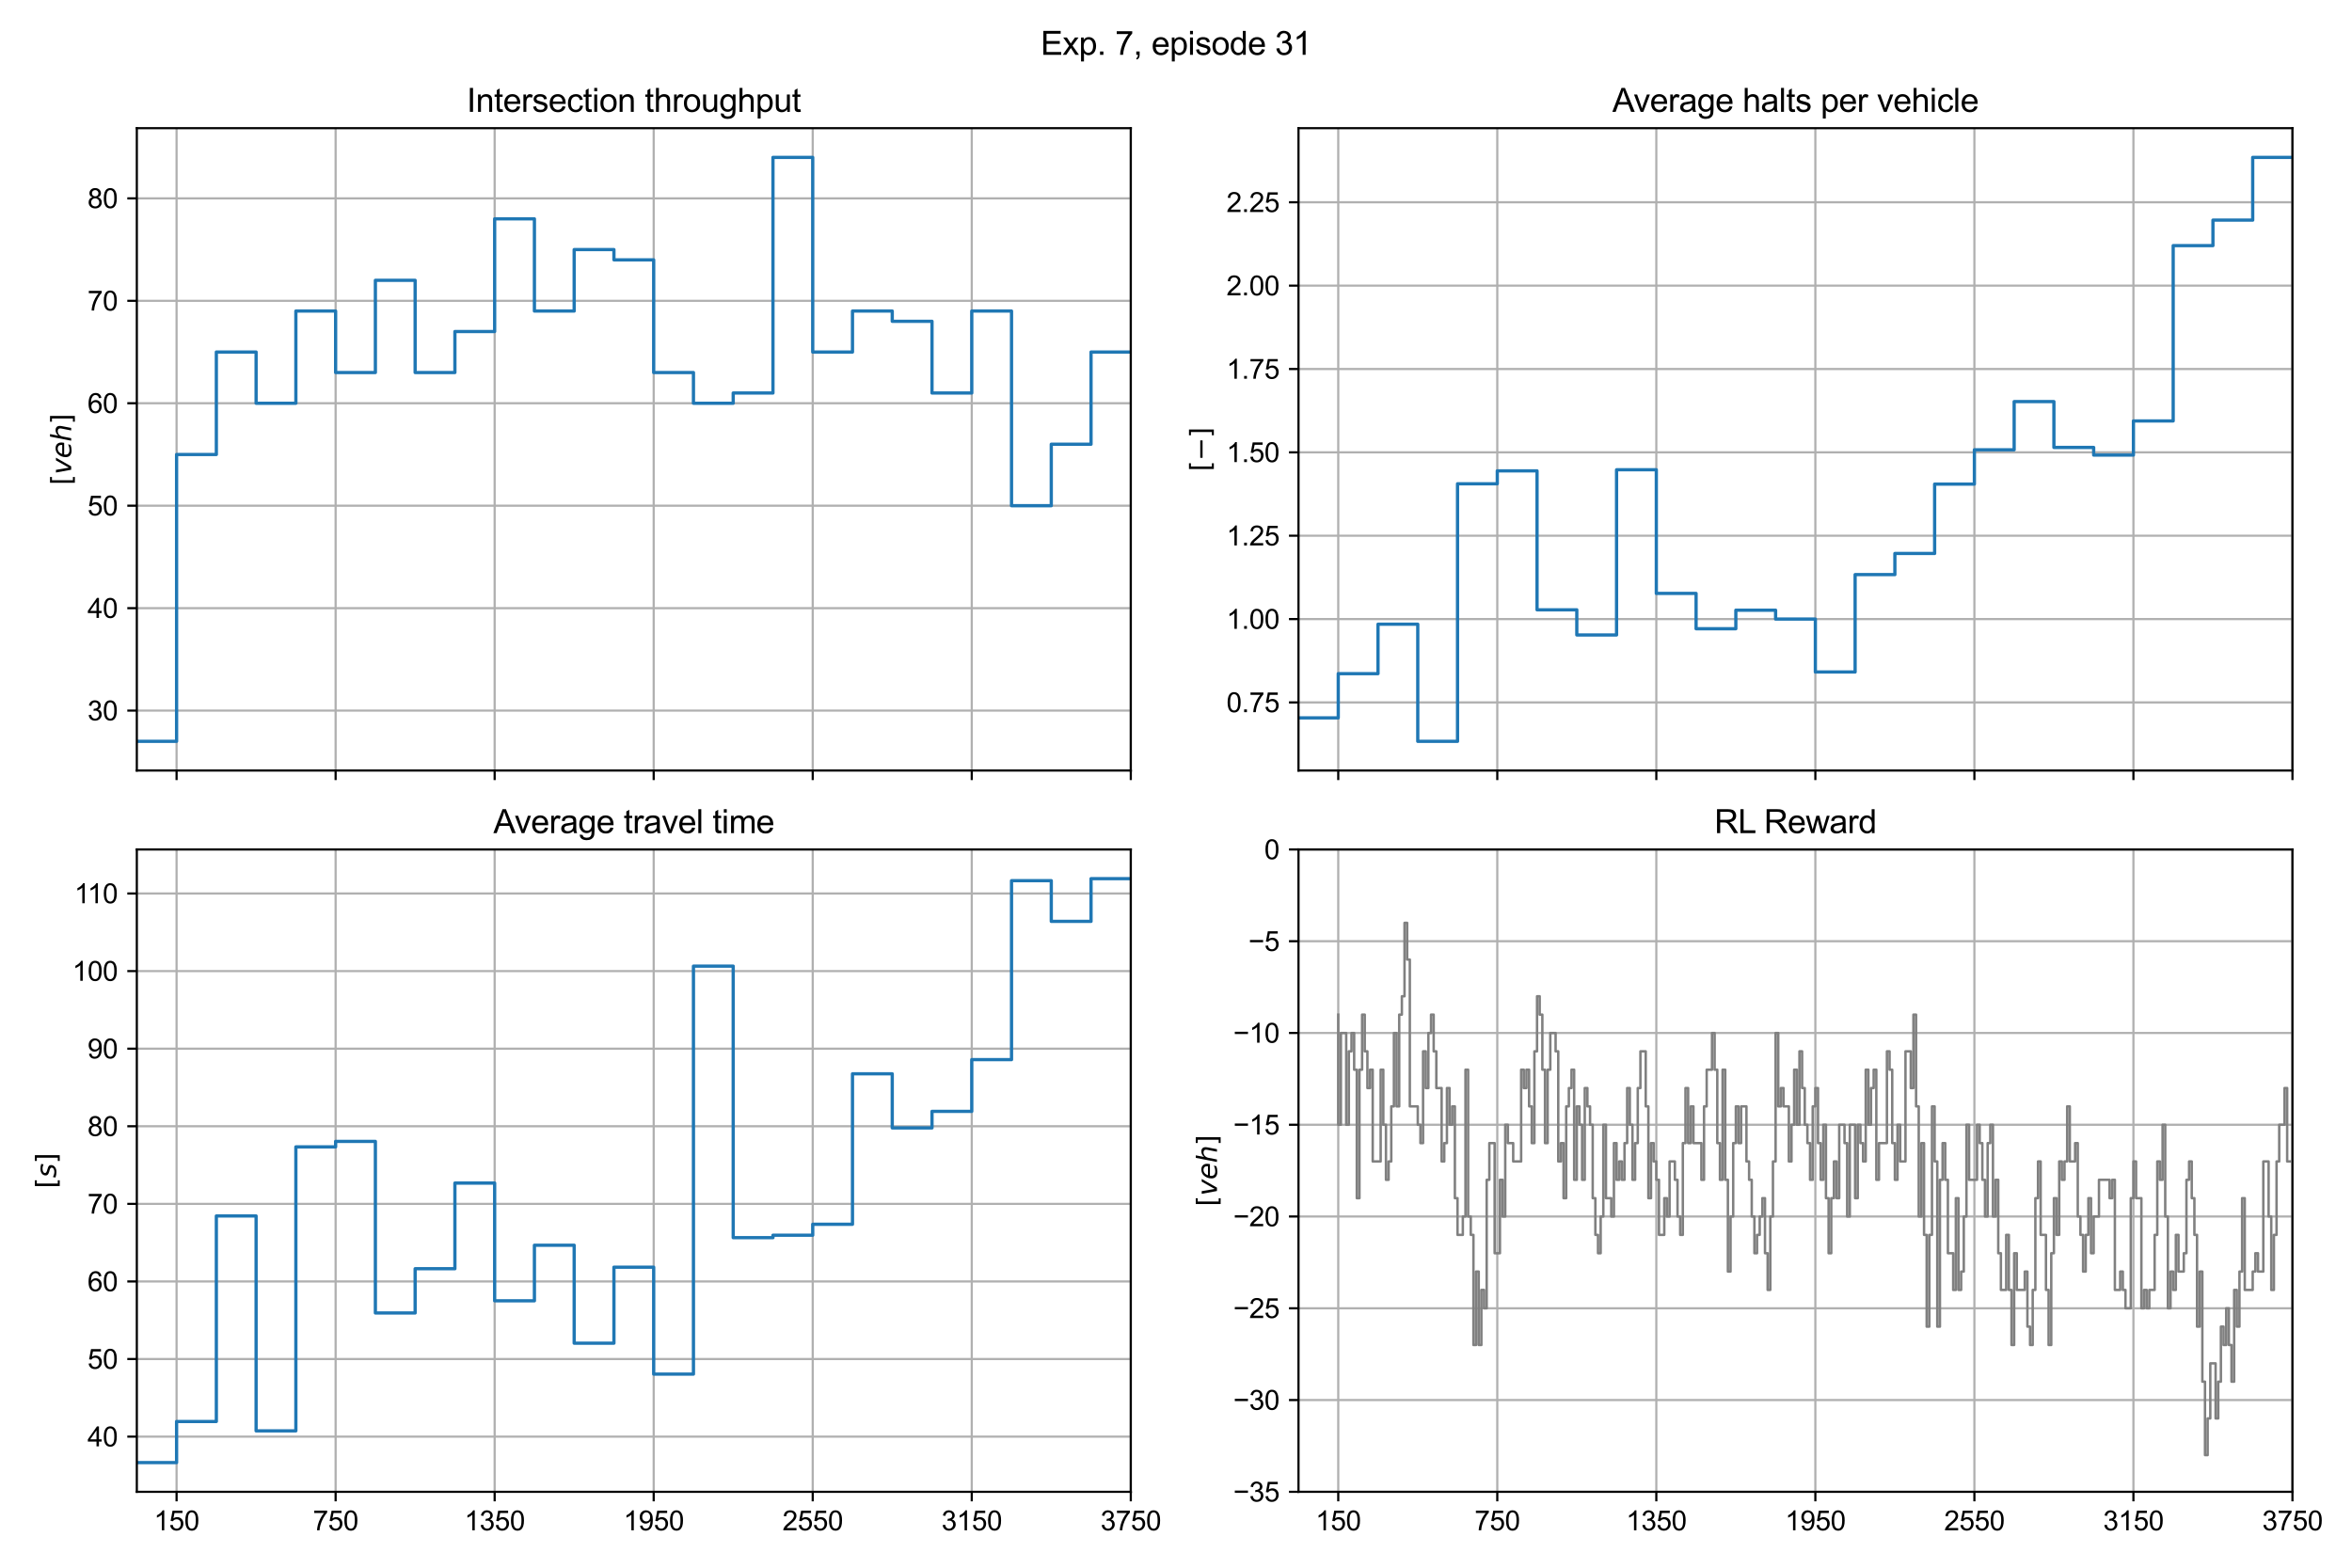 <?xml version="1.0" encoding="utf-8" standalone="no"?>
<!DOCTYPE svg PUBLIC "-//W3C//DTD SVG 1.1//EN"
  "http://www.w3.org/Graphics/SVG/1.1/DTD/svg11.dtd">
<svg xmlns:xlink="http://www.w3.org/1999/xlink" width="864pt" height="576pt" viewBox="0 0 864 576" xmlns="http://www.w3.org/2000/svg" version="1.1">
 <defs>
  <style type="text/css">*{stroke-linejoin: round; stroke-linecap: butt}</style>
 </defs>
 <g id="figure_1">
  <g id="patch_1">
   <path d="M 0 576 
L 864 576 
L 864 0 
L 0 0 
z
" style="fill: #ffffff"/>
  </g>
  <g id="axes_1">
   <g id="patch_2">
    <path d="M 50.263 283.11 
L 415.395 283.11 
L 415.395 47.096 
L 50.263 47.096 
z
" style="fill: #ffffff"/>
   </g>
   <g id="matplotlib.axis_1">
    <g id="xtick_1">
     <g id="line2d_1">
      <path d="M 64.868 283.11 
L 64.868 47.096 
" clip-path="url(#pa3ba4b8f9e)" style="fill: none; stroke: #b0b0b0; stroke-width: 0.8; stroke-linecap: square"/>
     </g>
     <g id="line2d_2">
      <defs>
       <path id="m61f9306f44" d="M 0 0 
L 0 3.5 
" style="stroke: #000000; stroke-width: 0.8"/>
      </defs>
      <g>
       <use xlink:href="#m61f9306f44" x="64.868" y="283.11" style="stroke: #000000; stroke-width: 0.8"/>
      </g>
     </g>
    </g>
    <g id="xtick_2">
     <g id="line2d_3">
      <path d="M 123.289 283.11 
L 123.289 47.096 
" clip-path="url(#pa3ba4b8f9e)" style="fill: none; stroke: #b0b0b0; stroke-width: 0.8; stroke-linecap: square"/>
     </g>
     <g id="line2d_4">
      <g>
       <use xlink:href="#m61f9306f44" x="123.289" y="283.11" style="stroke: #000000; stroke-width: 0.8"/>
      </g>
     </g>
    </g>
    <g id="xtick_3">
     <g id="line2d_5">
      <path d="M 181.71 283.11 
L 181.71 47.096 
" clip-path="url(#pa3ba4b8f9e)" style="fill: none; stroke: #b0b0b0; stroke-width: 0.8; stroke-linecap: square"/>
     </g>
     <g id="line2d_6">
      <g>
       <use xlink:href="#m61f9306f44" x="181.71" y="283.11" style="stroke: #000000; stroke-width: 0.8"/>
      </g>
     </g>
    </g>
    <g id="xtick_4">
     <g id="line2d_7">
      <path d="M 240.131 283.11 
L 240.131 47.096 
" clip-path="url(#pa3ba4b8f9e)" style="fill: none; stroke: #b0b0b0; stroke-width: 0.8; stroke-linecap: square"/>
     </g>
     <g id="line2d_8">
      <g>
       <use xlink:href="#m61f9306f44" x="240.131" y="283.11" style="stroke: #000000; stroke-width: 0.8"/>
      </g>
     </g>
    </g>
    <g id="xtick_5">
     <g id="line2d_9">
      <path d="M 298.553 283.11 
L 298.553 47.096 
" clip-path="url(#pa3ba4b8f9e)" style="fill: none; stroke: #b0b0b0; stroke-width: 0.8; stroke-linecap: square"/>
     </g>
     <g id="line2d_10">
      <g>
       <use xlink:href="#m61f9306f44" x="298.553" y="283.11" style="stroke: #000000; stroke-width: 0.8"/>
      </g>
     </g>
    </g>
    <g id="xtick_6">
     <g id="line2d_11">
      <path d="M 356.974 283.11 
L 356.974 47.096 
" clip-path="url(#pa3ba4b8f9e)" style="fill: none; stroke: #b0b0b0; stroke-width: 0.8; stroke-linecap: square"/>
     </g>
     <g id="line2d_12">
      <g>
       <use xlink:href="#m61f9306f44" x="356.974" y="283.11" style="stroke: #000000; stroke-width: 0.8"/>
      </g>
     </g>
    </g>
    <g id="xtick_7">
     <g id="line2d_13">
      <path d="M 415.395 283.11 
L 415.395 47.096 
" clip-path="url(#pa3ba4b8f9e)" style="fill: none; stroke: #b0b0b0; stroke-width: 0.8; stroke-linecap: square"/>
     </g>
     <g id="line2d_14">
      <g>
       <use xlink:href="#m61f9306f44" x="415.395" y="283.11" style="stroke: #000000; stroke-width: 0.8"/>
      </g>
     </g>
    </g>
   </g>
   <g id="matplotlib.axis_2">
    <g id="ytick_1">
     <g id="line2d_15">
      <path d="M 50.263 261.09 
L 415.395 261.09 
" clip-path="url(#pa3ba4b8f9e)" style="fill: none; stroke: #b0b0b0; stroke-width: 0.8; stroke-linecap: square"/>
     </g>
     <g id="line2d_16">
      <defs>
       <path id="mb3f8f192a2" d="M 0 0 
L -3.5 0 
" style="stroke: #000000; stroke-width: 0.8"/>
      </defs>
      <g>
       <use xlink:href="#mb3f8f192a2" x="50.263" y="261.09" style="stroke: #000000; stroke-width: 0.8"/>
      </g>
     </g>
     <g id="text_1">
      <!-- 30 -->
      <g transform="translate(32.141 264.668)scale(0.1 -0.1)">
       <defs>
        <path id="ArialMT-33" d="M 269 1209 
L 831 1284 
Q 928 806 1161 595 
Q 1394 384 1728 384 
Q 2125 384 2398 659 
Q 2672 934 2672 1341 
Q 2672 1728 2419 1979 
Q 2166 2231 1775 2231 
Q 1616 2231 1378 2169 
L 1441 2663 
Q 1497 2656 1531 2656 
Q 1891 2656 2178 2843 
Q 2466 3031 2466 3422 
Q 2466 3731 2256 3934 
Q 2047 4138 1716 4138 
Q 1388 4138 1169 3931 
Q 950 3725 888 3313 
L 325 3413 
Q 428 3978 793 4289 
Q 1159 4600 1703 4600 
Q 2078 4600 2393 4439 
Q 2709 4278 2876 4000 
Q 3044 3722 3044 3409 
Q 3044 3113 2884 2869 
Q 2725 2625 2413 2481 
Q 2819 2388 3044 2092 
Q 3269 1797 3269 1353 
Q 3269 753 2831 336 
Q 2394 -81 1725 -81 
Q 1122 -81 723 278 
Q 325 638 269 1209 
z
" transform="scale(0.016)"/>
        <path id="ArialMT-30" d="M 266 2259 
Q 266 3072 433 3567 
Q 600 4063 929 4331 
Q 1259 4600 1759 4600 
Q 2128 4600 2406 4451 
Q 2684 4303 2865 4023 
Q 3047 3744 3150 3342 
Q 3253 2941 3253 2259 
Q 3253 1453 3087 958 
Q 2922 463 2592 192 
Q 2263 -78 1759 -78 
Q 1097 -78 719 397 
Q 266 969 266 2259 
z
M 844 2259 
Q 844 1131 1108 757 
Q 1372 384 1759 384 
Q 2147 384 2411 759 
Q 2675 1134 2675 2259 
Q 2675 3391 2411 3762 
Q 2147 4134 1753 4134 
Q 1366 4134 1134 3806 
Q 844 3388 844 2259 
z
" transform="scale(0.016)"/>
       </defs>
       <use xlink:href="#ArialMT-33"/>
       <use xlink:href="#ArialMT-30" x="55.615"/>
      </g>
     </g>
    </g>
    <g id="ytick_2">
     <g id="line2d_17">
      <path d="M 50.263 223.448 
L 415.395 223.448 
" clip-path="url(#pa3ba4b8f9e)" style="fill: none; stroke: #b0b0b0; stroke-width: 0.8; stroke-linecap: square"/>
     </g>
     <g id="line2d_18">
      <g>
       <use xlink:href="#mb3f8f192a2" x="50.263" y="223.448" style="stroke: #000000; stroke-width: 0.8"/>
      </g>
     </g>
     <g id="text_2">
      <!-- 40 -->
      <g transform="translate(32.141 227.027)scale(0.1 -0.1)">
       <defs>
        <path id="ArialMT-34" d="M 2069 0 
L 2069 1097 
L 81 1097 
L 81 1613 
L 2172 4581 
L 2631 4581 
L 2631 1613 
L 3250 1613 
L 3250 1097 
L 2631 1097 
L 2631 0 
L 2069 0 
z
M 2069 1613 
L 2069 3678 
L 634 1613 
L 2069 1613 
z
" transform="scale(0.016)"/>
       </defs>
       <use xlink:href="#ArialMT-34"/>
       <use xlink:href="#ArialMT-30" x="55.615"/>
      </g>
     </g>
    </g>
    <g id="ytick_3">
     <g id="line2d_19">
      <path d="M 50.263 185.806 
L 415.395 185.806 
" clip-path="url(#pa3ba4b8f9e)" style="fill: none; stroke: #b0b0b0; stroke-width: 0.8; stroke-linecap: square"/>
     </g>
     <g id="line2d_20">
      <g>
       <use xlink:href="#mb3f8f192a2" x="50.263" y="185.806" style="stroke: #000000; stroke-width: 0.8"/>
      </g>
     </g>
     <g id="text_3">
      <!-- 50 -->
      <g transform="translate(32.141 189.385)scale(0.1 -0.1)">
       <defs>
        <path id="ArialMT-35" d="M 266 1200 
L 856 1250 
Q 922 819 1161 601 
Q 1400 384 1738 384 
Q 2144 384 2425 690 
Q 2706 997 2706 1503 
Q 2706 1984 2436 2262 
Q 2166 2541 1728 2541 
Q 1456 2541 1237 2417 
Q 1019 2294 894 2097 
L 366 2166 
L 809 4519 
L 3088 4519 
L 3088 3981 
L 1259 3981 
L 1013 2750 
Q 1425 3038 1878 3038 
Q 2478 3038 2890 2622 
Q 3303 2206 3303 1553 
Q 3303 931 2941 478 
Q 2500 -78 1738 -78 
Q 1113 -78 717 272 
Q 322 622 266 1200 
z
" transform="scale(0.016)"/>
       </defs>
       <use xlink:href="#ArialMT-35"/>
       <use xlink:href="#ArialMT-30" x="55.615"/>
      </g>
     </g>
    </g>
    <g id="ytick_4">
     <g id="line2d_21">
      <path d="M 50.263 148.164 
L 415.395 148.164 
" clip-path="url(#pa3ba4b8f9e)" style="fill: none; stroke: #b0b0b0; stroke-width: 0.8; stroke-linecap: square"/>
     </g>
     <g id="line2d_22">
      <g>
       <use xlink:href="#mb3f8f192a2" x="50.263" y="148.164" style="stroke: #000000; stroke-width: 0.8"/>
      </g>
     </g>
     <g id="text_4">
      <!-- 60 -->
      <g transform="translate(32.141 151.743)scale(0.1 -0.1)">
       <defs>
        <path id="ArialMT-36" d="M 3184 3459 
L 2625 3416 
Q 2550 3747 2413 3897 
Q 2184 4138 1850 4138 
Q 1581 4138 1378 3988 
Q 1113 3794 959 3422 
Q 806 3050 800 2363 
Q 1003 2672 1297 2822 
Q 1591 2972 1913 2972 
Q 2475 2972 2870 2558 
Q 3266 2144 3266 1488 
Q 3266 1056 3080 686 
Q 2894 316 2569 119 
Q 2244 -78 1831 -78 
Q 1128 -78 684 439 
Q 241 956 241 2144 
Q 241 3472 731 4075 
Q 1159 4600 1884 4600 
Q 2425 4600 2770 4297 
Q 3116 3994 3184 3459 
z
M 888 1484 
Q 888 1194 1011 928 
Q 1134 663 1356 523 
Q 1578 384 1822 384 
Q 2178 384 2434 671 
Q 2691 959 2691 1453 
Q 2691 1928 2437 2201 
Q 2184 2475 1800 2475 
Q 1419 2475 1153 2201 
Q 888 1928 888 1484 
z
" transform="scale(0.016)"/>
       </defs>
       <use xlink:href="#ArialMT-36"/>
       <use xlink:href="#ArialMT-30" x="55.615"/>
      </g>
     </g>
    </g>
    <g id="ytick_5">
     <g id="line2d_23">
      <path d="M 50.263 110.523 
L 415.395 110.523 
" clip-path="url(#pa3ba4b8f9e)" style="fill: none; stroke: #b0b0b0; stroke-width: 0.8; stroke-linecap: square"/>
     </g>
     <g id="line2d_24">
      <g>
       <use xlink:href="#mb3f8f192a2" x="50.263" y="110.523" style="stroke: #000000; stroke-width: 0.8"/>
      </g>
     </g>
     <g id="text_5">
      <!-- 70 -->
      <g transform="translate(32.141 114.101)scale(0.1 -0.1)">
       <defs>
        <path id="ArialMT-37" d="M 303 3981 
L 303 4522 
L 3269 4522 
L 3269 4084 
Q 2831 3619 2401 2847 
Q 1972 2075 1738 1259 
Q 1569 684 1522 0 
L 944 0 
Q 953 541 1156 1306 
Q 1359 2072 1739 2783 
Q 2119 3494 2547 3981 
L 303 3981 
z
" transform="scale(0.016)"/>
       </defs>
       <use xlink:href="#ArialMT-37"/>
       <use xlink:href="#ArialMT-30" x="55.615"/>
      </g>
     </g>
    </g>
    <g id="ytick_6">
     <g id="line2d_25">
      <path d="M 50.263 72.881 
L 415.395 72.881 
" clip-path="url(#pa3ba4b8f9e)" style="fill: none; stroke: #b0b0b0; stroke-width: 0.8; stroke-linecap: square"/>
     </g>
     <g id="line2d_26">
      <g>
       <use xlink:href="#mb3f8f192a2" x="50.263" y="72.881" style="stroke: #000000; stroke-width: 0.8"/>
      </g>
     </g>
     <g id="text_6">
      <!-- 80 -->
      <g transform="translate(32.141 76.46)scale(0.1 -0.1)">
       <defs>
        <path id="ArialMT-38" d="M 1131 2484 
Q 781 2613 612 2850 
Q 444 3088 444 3419 
Q 444 3919 803 4259 
Q 1163 4600 1759 4600 
Q 2359 4600 2725 4251 
Q 3091 3903 3091 3403 
Q 3091 3084 2923 2848 
Q 2756 2613 2416 2484 
Q 2838 2347 3058 2040 
Q 3278 1734 3278 1309 
Q 3278 722 2862 322 
Q 2447 -78 1769 -78 
Q 1091 -78 675 323 
Q 259 725 259 1325 
Q 259 1772 486 2073 
Q 713 2375 1131 2484 
z
M 1019 3438 
Q 1019 3113 1228 2906 
Q 1438 2700 1772 2700 
Q 2097 2700 2305 2904 
Q 2513 3109 2513 3406 
Q 2513 3716 2298 3927 
Q 2084 4138 1766 4138 
Q 1444 4138 1231 3931 
Q 1019 3725 1019 3438 
z
M 838 1322 
Q 838 1081 952 856 
Q 1066 631 1291 507 
Q 1516 384 1775 384 
Q 2178 384 2440 643 
Q 2703 903 2703 1303 
Q 2703 1709 2433 1975 
Q 2163 2241 1756 2241 
Q 1359 2241 1098 1978 
Q 838 1716 838 1322 
z
" transform="scale(0.016)"/>
       </defs>
       <use xlink:href="#ArialMT-38"/>
       <use xlink:href="#ArialMT-30" x="55.615"/>
      </g>
     </g>
    </g>
    <g id="text_7">
     <!-- $[veh]$ -->
     <g transform="translate(26.153 178.253)rotate(-90)scale(0.1 -0.1)">
      <defs>
       <path id="DejaVuSans-5b" d="M 550 4863 
L 1875 4863 
L 1875 4416 
L 1125 4416 
L 1125 -397 
L 1875 -397 
L 1875 -844 
L 550 -844 
L 550 4863 
z
" transform="scale(0.016)"/>
       <path id="DejaVuSans-Oblique-76" d="M 459 3500 
L 1069 3500 
L 1581 525 
L 3256 3500 
L 3866 3500 
L 1875 0 
L 1100 0 
L 459 3500 
z
" transform="scale(0.016)"/>
       <path id="DejaVuSans-Oblique-65" d="M 3078 2063 
Q 3088 2113 3092 2166 
Q 3097 2219 3097 2272 
Q 3097 2653 2873 2875 
Q 2650 3097 2266 3097 
Q 1838 3097 1509 2826 
Q 1181 2556 1013 2059 
L 3078 2063 
z
M 3578 1613 
L 903 1613 
Q 884 1494 878 1425 
Q 872 1356 872 1306 
Q 872 872 1139 634 
Q 1406 397 1894 397 
Q 2269 397 2603 481 
Q 2938 566 3225 728 
L 3116 159 
Q 2806 34 2476 -28 
Q 2147 -91 1806 -91 
Q 1078 -91 686 257 
Q 294 606 294 1247 
Q 294 1794 489 2264 
Q 684 2734 1063 3103 
Q 1306 3334 1642 3459 
Q 1978 3584 2356 3584 
Q 2950 3584 3301 3228 
Q 3653 2872 3653 2272 
Q 3653 2128 3634 1964 
Q 3616 1800 3578 1613 
z
" transform="scale(0.016)"/>
       <path id="DejaVuSans-Oblique-68" d="M 3566 2113 
L 3156 0 
L 2578 0 
L 2988 2091 
Q 3016 2238 3031 2350 
Q 3047 2463 3047 2528 
Q 3047 2791 2881 2937 
Q 2716 3084 2419 3084 
Q 1956 3084 1617 2771 
Q 1278 2459 1178 1941 
L 800 0 
L 225 0 
L 1172 4863 
L 1747 4863 
L 1375 2950 
Q 1594 3244 1934 3414 
Q 2275 3584 2650 3584 
Q 3113 3584 3367 3334 
Q 3622 3084 3622 2631 
Q 3622 2519 3608 2391 
Q 3594 2263 3566 2113 
z
" transform="scale(0.016)"/>
       <path id="DejaVuSans-5d" d="M 1947 4863 
L 1947 -844 
L 622 -844 
L 622 -397 
L 1369 -397 
L 1369 4416 
L 622 4416 
L 622 4863 
L 1947 4863 
z
" transform="scale(0.016)"/>
      </defs>
      <use xlink:href="#DejaVuSans-5b" transform="translate(0 0.016)"/>
      <use xlink:href="#DejaVuSans-Oblique-76" transform="translate(39.014 0.016)"/>
      <use xlink:href="#DejaVuSans-Oblique-65" transform="translate(98.193 0.016)"/>
      <use xlink:href="#DejaVuSans-Oblique-68" transform="translate(159.717 0.016)"/>
      <use xlink:href="#DejaVuSans-5d" transform="translate(223.096 0.016)"/>
     </g>
    </g>
   </g>
   <g id="line2d_27">
    <path d="M 50.263 272.382 
L 50.263 272.382 
L 64.868 272.382 
L 64.868 166.985 
L 79.473 166.985 
L 79.473 129.343 
L 94.078 129.343 
L 94.078 148.164 
L 108.684 148.164 
L 108.684 114.287 
L 123.289 114.287 
L 123.289 136.872 
L 137.894 136.872 
L 137.894 102.994 
L 152.5 102.994 
L 152.5 136.872 
L 167.105 136.872 
L 167.105 121.815 
L 181.71 121.815 
L 181.71 80.409 
L 196.315 80.409 
L 196.315 114.287 
L 210.921 114.287 
L 210.921 91.702 
L 225.526 91.702 
L 225.526 95.466 
L 240.131 95.466 
L 240.131 136.872 
L 254.737 136.872 
L 254.737 148.164 
L 269.342 148.164 
L 269.342 144.4 
L 283.947 144.4 
L 283.947 57.824 
L 298.553 57.824 
L 298.553 129.343 
L 313.158 129.343 
L 313.158 114.287 
L 327.763 114.287 
L 327.763 118.051 
L 342.368 118.051 
L 342.368 144.4 
L 356.974 144.4 
L 356.974 114.287 
L 371.579 114.287 
L 371.579 185.806 
L 386.184 185.806 
L 386.184 163.221 
L 400.79 163.221 
L 400.79 129.343 
L 415.395 129.343 
" clip-path="url(#pa3ba4b8f9e)" style="fill: none; stroke: #1f77b4; stroke-width: 1.2; stroke-linecap: square"/>
   </g>
   <g id="patch_3">
    <path d="M 50.263 283.11 
L 50.263 47.096 
" style="fill: none; stroke: #000000; stroke-width: 0.8; stroke-linejoin: miter; stroke-linecap: square"/>
   </g>
   <g id="patch_4">
    <path d="M 415.395 283.11 
L 415.395 47.096 
" style="fill: none; stroke: #000000; stroke-width: 0.8; stroke-linejoin: miter; stroke-linecap: square"/>
   </g>
   <g id="patch_5">
    <path d="M 50.263 283.11 
L 415.395 283.11 
" style="fill: none; stroke: #000000; stroke-width: 0.8; stroke-linejoin: miter; stroke-linecap: square"/>
   </g>
   <g id="patch_6">
    <path d="M 50.263 47.096 
L 415.395 47.096 
" style="fill: none; stroke: #000000; stroke-width: 0.8; stroke-linejoin: miter; stroke-linecap: square"/>
   </g>
   <g id="text_8">
    <!-- Intersection throughput -->
    <g transform="translate(171.46 41.096)scale(0.12 -0.12)">
     <defs>
      <path id="ArialMT-49" d="M 597 0 
L 597 4581 
L 1203 4581 
L 1203 0 
L 597 0 
z
" transform="scale(0.016)"/>
      <path id="ArialMT-6e" d="M 422 0 
L 422 3319 
L 928 3319 
L 928 2847 
Q 1294 3394 1984 3394 
Q 2284 3394 2536 3286 
Q 2788 3178 2913 3003 
Q 3038 2828 3088 2588 
Q 3119 2431 3119 2041 
L 3119 0 
L 2556 0 
L 2556 2019 
Q 2556 2363 2490 2533 
Q 2425 2703 2258 2804 
Q 2091 2906 1866 2906 
Q 1506 2906 1245 2678 
Q 984 2450 984 1813 
L 984 0 
L 422 0 
z
" transform="scale(0.016)"/>
      <path id="ArialMT-74" d="M 1650 503 
L 1731 6 
Q 1494 -44 1306 -44 
Q 1000 -44 831 53 
Q 663 150 594 308 
Q 525 466 525 972 
L 525 2881 
L 113 2881 
L 113 3319 
L 525 3319 
L 525 4141 
L 1084 4478 
L 1084 3319 
L 1650 3319 
L 1650 2881 
L 1084 2881 
L 1084 941 
Q 1084 700 1114 631 
Q 1144 563 1211 522 
Q 1278 481 1403 481 
Q 1497 481 1650 503 
z
" transform="scale(0.016)"/>
      <path id="ArialMT-65" d="M 2694 1069 
L 3275 997 
Q 3138 488 2766 206 
Q 2394 -75 1816 -75 
Q 1088 -75 661 373 
Q 234 822 234 1631 
Q 234 2469 665 2931 
Q 1097 3394 1784 3394 
Q 2450 3394 2872 2941 
Q 3294 2488 3294 1666 
Q 3294 1616 3291 1516 
L 816 1516 
Q 847 969 1125 678 
Q 1403 388 1819 388 
Q 2128 388 2347 550 
Q 2566 713 2694 1069 
z
M 847 1978 
L 2700 1978 
Q 2663 2397 2488 2606 
Q 2219 2931 1791 2931 
Q 1403 2931 1139 2672 
Q 875 2413 847 1978 
z
" transform="scale(0.016)"/>
      <path id="ArialMT-72" d="M 416 0 
L 416 3319 
L 922 3319 
L 922 2816 
Q 1116 3169 1280 3281 
Q 1444 3394 1641 3394 
Q 1925 3394 2219 3213 
L 2025 2691 
Q 1819 2813 1613 2813 
Q 1428 2813 1281 2702 
Q 1134 2591 1072 2394 
Q 978 2094 978 1738 
L 978 0 
L 416 0 
z
" transform="scale(0.016)"/>
      <path id="ArialMT-73" d="M 197 991 
L 753 1078 
Q 800 744 1014 566 
Q 1228 388 1613 388 
Q 2000 388 2187 545 
Q 2375 703 2375 916 
Q 2375 1106 2209 1216 
Q 2094 1291 1634 1406 
Q 1016 1563 777 1677 
Q 538 1791 414 1992 
Q 291 2194 291 2438 
Q 291 2659 392 2848 
Q 494 3038 669 3163 
Q 800 3259 1026 3326 
Q 1253 3394 1513 3394 
Q 1903 3394 2198 3281 
Q 2494 3169 2634 2976 
Q 2775 2784 2828 2463 
L 2278 2388 
Q 2241 2644 2061 2787 
Q 1881 2931 1553 2931 
Q 1166 2931 1000 2803 
Q 834 2675 834 2503 
Q 834 2394 903 2306 
Q 972 2216 1119 2156 
Q 1203 2125 1616 2013 
Q 2213 1853 2448 1751 
Q 2684 1650 2818 1456 
Q 2953 1263 2953 975 
Q 2953 694 2789 445 
Q 2625 197 2315 61 
Q 2006 -75 1616 -75 
Q 969 -75 630 194 
Q 291 463 197 991 
z
" transform="scale(0.016)"/>
      <path id="ArialMT-63" d="M 2588 1216 
L 3141 1144 
Q 3050 572 2676 248 
Q 2303 -75 1759 -75 
Q 1078 -75 664 370 
Q 250 816 250 1647 
Q 250 2184 428 2587 
Q 606 2991 970 3192 
Q 1334 3394 1763 3394 
Q 2303 3394 2647 3120 
Q 2991 2847 3088 2344 
L 2541 2259 
Q 2463 2594 2264 2762 
Q 2066 2931 1784 2931 
Q 1359 2931 1093 2626 
Q 828 2322 828 1663 
Q 828 994 1084 691 
Q 1341 388 1753 388 
Q 2084 388 2306 591 
Q 2528 794 2588 1216 
z
" transform="scale(0.016)"/>
      <path id="ArialMT-69" d="M 425 3934 
L 425 4581 
L 988 4581 
L 988 3934 
L 425 3934 
z
M 425 0 
L 425 3319 
L 988 3319 
L 988 0 
L 425 0 
z
" transform="scale(0.016)"/>
      <path id="ArialMT-6f" d="M 213 1659 
Q 213 2581 725 3025 
Q 1153 3394 1769 3394 
Q 2453 3394 2887 2945 
Q 3322 2497 3322 1706 
Q 3322 1066 3130 698 
Q 2938 331 2570 128 
Q 2203 -75 1769 -75 
Q 1072 -75 642 372 
Q 213 819 213 1659 
z
M 791 1659 
Q 791 1022 1069 705 
Q 1347 388 1769 388 
Q 2188 388 2466 706 
Q 2744 1025 2744 1678 
Q 2744 2294 2464 2611 
Q 2184 2928 1769 2928 
Q 1347 2928 1069 2612 
Q 791 2297 791 1659 
z
" transform="scale(0.016)"/>
      <path id="ArialMT-20" transform="scale(0.016)"/>
      <path id="ArialMT-68" d="M 422 0 
L 422 4581 
L 984 4581 
L 984 2938 
Q 1378 3394 1978 3394 
Q 2347 3394 2619 3248 
Q 2891 3103 3008 2847 
Q 3125 2591 3125 2103 
L 3125 0 
L 2563 0 
L 2563 2103 
Q 2563 2525 2380 2717 
Q 2197 2909 1863 2909 
Q 1613 2909 1392 2779 
Q 1172 2650 1078 2428 
Q 984 2206 984 1816 
L 984 0 
L 422 0 
z
" transform="scale(0.016)"/>
      <path id="ArialMT-75" d="M 2597 0 
L 2597 488 
Q 2209 -75 1544 -75 
Q 1250 -75 995 37 
Q 741 150 617 320 
Q 494 491 444 738 
Q 409 903 409 1263 
L 409 3319 
L 972 3319 
L 972 1478 
Q 972 1038 1006 884 
Q 1059 663 1231 536 
Q 1403 409 1656 409 
Q 1909 409 2131 539 
Q 2353 669 2445 892 
Q 2538 1116 2538 1541 
L 2538 3319 
L 3100 3319 
L 3100 0 
L 2597 0 
z
" transform="scale(0.016)"/>
      <path id="ArialMT-67" d="M 319 -275 
L 866 -356 
Q 900 -609 1056 -725 
Q 1266 -881 1628 -881 
Q 2019 -881 2231 -725 
Q 2444 -569 2519 -288 
Q 2563 -116 2559 434 
Q 2191 0 1641 0 
Q 956 0 581 494 
Q 206 988 206 1678 
Q 206 2153 378 2554 
Q 550 2956 876 3175 
Q 1203 3394 1644 3394 
Q 2231 3394 2613 2919 
L 2613 3319 
L 3131 3319 
L 3131 450 
Q 3131 -325 2973 -648 
Q 2816 -972 2473 -1159 
Q 2131 -1347 1631 -1347 
Q 1038 -1347 672 -1080 
Q 306 -813 319 -275 
z
M 784 1719 
Q 784 1066 1043 766 
Q 1303 466 1694 466 
Q 2081 466 2343 764 
Q 2606 1063 2606 1700 
Q 2606 2309 2336 2618 
Q 2066 2928 1684 2928 
Q 1309 2928 1046 2623 
Q 784 2319 784 1719 
z
" transform="scale(0.016)"/>
      <path id="ArialMT-70" d="M 422 -1272 
L 422 3319 
L 934 3319 
L 934 2888 
Q 1116 3141 1344 3267 
Q 1572 3394 1897 3394 
Q 2322 3394 2647 3175 
Q 2972 2956 3137 2557 
Q 3303 2159 3303 1684 
Q 3303 1175 3120 767 
Q 2938 359 2589 142 
Q 2241 -75 1856 -75 
Q 1575 -75 1351 44 
Q 1128 163 984 344 
L 984 -1272 
L 422 -1272 
z
M 931 1641 
Q 931 1000 1190 694 
Q 1450 388 1819 388 
Q 2194 388 2461 705 
Q 2728 1022 2728 1688 
Q 2728 2322 2467 2637 
Q 2206 2953 1844 2953 
Q 1484 2953 1207 2617 
Q 931 2281 931 1641 
z
" transform="scale(0.016)"/>
     </defs>
     <use xlink:href="#ArialMT-49"/>
     <use xlink:href="#ArialMT-6e" x="27.783"/>
     <use xlink:href="#ArialMT-74" x="83.398"/>
     <use xlink:href="#ArialMT-65" x="111.182"/>
     <use xlink:href="#ArialMT-72" x="166.797"/>
     <use xlink:href="#ArialMT-73" x="200.098"/>
     <use xlink:href="#ArialMT-65" x="250.098"/>
     <use xlink:href="#ArialMT-63" x="305.713"/>
     <use xlink:href="#ArialMT-74" x="355.713"/>
     <use xlink:href="#ArialMT-69" x="383.496"/>
     <use xlink:href="#ArialMT-6f" x="405.713"/>
     <use xlink:href="#ArialMT-6e" x="461.328"/>
     <use xlink:href="#ArialMT-20" x="516.943"/>
     <use xlink:href="#ArialMT-74" x="544.727"/>
     <use xlink:href="#ArialMT-68" x="572.51"/>
     <use xlink:href="#ArialMT-72" x="628.125"/>
     <use xlink:href="#ArialMT-6f" x="661.426"/>
     <use xlink:href="#ArialMT-75" x="717.041"/>
     <use xlink:href="#ArialMT-67" x="772.656"/>
     <use xlink:href="#ArialMT-68" x="828.271"/>
     <use xlink:href="#ArialMT-70" x="883.887"/>
     <use xlink:href="#ArialMT-75" x="939.502"/>
     <use xlink:href="#ArialMT-74" x="995.117"/>
    </g>
   </g>
  </g>
  <g id="axes_2">
   <g id="patch_7">
    <path d="M 476.998 283.11 
L 842.13 283.11 
L 842.13 47.096 
L 476.998 47.096 
z
" style="fill: #ffffff"/>
   </g>
   <g id="matplotlib.axis_3">
    <g id="xtick_8">
     <g id="line2d_28">
      <path d="M 491.603 283.11 
L 491.603 47.096 
" clip-path="url(#pc20278b36f)" style="fill: none; stroke: #b0b0b0; stroke-width: 0.8; stroke-linecap: square"/>
     </g>
     <g id="line2d_29">
      <g>
       <use xlink:href="#m61f9306f44" x="491.603" y="283.11" style="stroke: #000000; stroke-width: 0.8"/>
      </g>
     </g>
    </g>
    <g id="xtick_9">
     <g id="line2d_30">
      <path d="M 550.024 283.11 
L 550.024 47.096 
" clip-path="url(#pc20278b36f)" style="fill: none; stroke: #b0b0b0; stroke-width: 0.8; stroke-linecap: square"/>
     </g>
     <g id="line2d_31">
      <g>
       <use xlink:href="#m61f9306f44" x="550.024" y="283.11" style="stroke: #000000; stroke-width: 0.8"/>
      </g>
     </g>
    </g>
    <g id="xtick_10">
     <g id="line2d_32">
      <path d="M 608.445 283.11 
L 608.445 47.096 
" clip-path="url(#pc20278b36f)" style="fill: none; stroke: #b0b0b0; stroke-width: 0.8; stroke-linecap: square"/>
     </g>
     <g id="line2d_33">
      <g>
       <use xlink:href="#m61f9306f44" x="608.445" y="283.11" style="stroke: #000000; stroke-width: 0.8"/>
      </g>
     </g>
    </g>
    <g id="xtick_11">
     <g id="line2d_34">
      <path d="M 666.866 283.11 
L 666.866 47.096 
" clip-path="url(#pc20278b36f)" style="fill: none; stroke: #b0b0b0; stroke-width: 0.8; stroke-linecap: square"/>
     </g>
     <g id="line2d_35">
      <g>
       <use xlink:href="#m61f9306f44" x="666.866" y="283.11" style="stroke: #000000; stroke-width: 0.8"/>
      </g>
     </g>
    </g>
    <g id="xtick_12">
     <g id="line2d_36">
      <path d="M 725.288 283.11 
L 725.288 47.096 
" clip-path="url(#pc20278b36f)" style="fill: none; stroke: #b0b0b0; stroke-width: 0.8; stroke-linecap: square"/>
     </g>
     <g id="line2d_37">
      <g>
       <use xlink:href="#m61f9306f44" x="725.288" y="283.11" style="stroke: #000000; stroke-width: 0.8"/>
      </g>
     </g>
    </g>
    <g id="xtick_13">
     <g id="line2d_38">
      <path d="M 783.709 283.11 
L 783.709 47.096 
" clip-path="url(#pc20278b36f)" style="fill: none; stroke: #b0b0b0; stroke-width: 0.8; stroke-linecap: square"/>
     </g>
     <g id="line2d_39">
      <g>
       <use xlink:href="#m61f9306f44" x="783.709" y="283.11" style="stroke: #000000; stroke-width: 0.8"/>
      </g>
     </g>
    </g>
    <g id="xtick_14">
     <g id="line2d_40">
      <path d="M 842.13 283.11 
L 842.13 47.096 
" clip-path="url(#pc20278b36f)" style="fill: none; stroke: #b0b0b0; stroke-width: 0.8; stroke-linecap: square"/>
     </g>
     <g id="line2d_41">
      <g>
       <use xlink:href="#m61f9306f44" x="842.13" y="283.11" style="stroke: #000000; stroke-width: 0.8"/>
      </g>
     </g>
    </g>
   </g>
   <g id="matplotlib.axis_4">
    <g id="ytick_7">
     <g id="line2d_42">
      <path d="M 476.998 258.089 
L 842.13 258.089 
" clip-path="url(#pc20278b36f)" style="fill: none; stroke: #b0b0b0; stroke-width: 0.8; stroke-linecap: square"/>
     </g>
     <g id="line2d_43">
      <g>
       <use xlink:href="#mb3f8f192a2" x="476.998" y="258.089" style="stroke: #000000; stroke-width: 0.8"/>
      </g>
     </g>
     <g id="text_9">
      <!-- 0.75 -->
      <g transform="translate(450.537 261.668)scale(0.1 -0.1)">
       <defs>
        <path id="ArialMT-2e" d="M 581 0 
L 581 641 
L 1222 641 
L 1222 0 
L 581 0 
z
" transform="scale(0.016)"/>
       </defs>
       <use xlink:href="#ArialMT-30"/>
       <use xlink:href="#ArialMT-2e" x="55.615"/>
       <use xlink:href="#ArialMT-37" x="83.398"/>
       <use xlink:href="#ArialMT-35" x="139.014"/>
      </g>
     </g>
    </g>
    <g id="ytick_8">
     <g id="line2d_44">
      <path d="M 476.998 227.46 
L 842.13 227.46 
" clip-path="url(#pc20278b36f)" style="fill: none; stroke: #b0b0b0; stroke-width: 0.8; stroke-linecap: square"/>
     </g>
     <g id="line2d_45">
      <g>
       <use xlink:href="#mb3f8f192a2" x="476.998" y="227.46" style="stroke: #000000; stroke-width: 0.8"/>
      </g>
     </g>
     <g id="text_10">
      <!-- 1.00 -->
      <g transform="translate(450.537 231.039)scale(0.1 -0.1)">
       <defs>
        <path id="ArialMT-31" d="M 2384 0 
L 1822 0 
L 1822 3584 
Q 1619 3391 1289 3197 
Q 959 3003 697 2906 
L 697 3450 
Q 1169 3672 1522 3987 
Q 1875 4303 2022 4600 
L 2384 4600 
L 2384 0 
z
" transform="scale(0.016)"/>
       </defs>
       <use xlink:href="#ArialMT-31"/>
       <use xlink:href="#ArialMT-2e" x="55.615"/>
       <use xlink:href="#ArialMT-30" x="83.398"/>
       <use xlink:href="#ArialMT-30" x="139.014"/>
      </g>
     </g>
    </g>
    <g id="ytick_9">
     <g id="line2d_46">
      <path d="M 476.998 196.831 
L 842.13 196.831 
" clip-path="url(#pc20278b36f)" style="fill: none; stroke: #b0b0b0; stroke-width: 0.8; stroke-linecap: square"/>
     </g>
     <g id="line2d_47">
      <g>
       <use xlink:href="#mb3f8f192a2" x="476.998" y="196.831" style="stroke: #000000; stroke-width: 0.8"/>
      </g>
     </g>
     <g id="text_11">
      <!-- 1.25 -->
      <g transform="translate(450.537 200.41)scale(0.1 -0.1)">
       <defs>
        <path id="ArialMT-32" d="M 3222 541 
L 3222 0 
L 194 0 
Q 188 203 259 391 
Q 375 700 629 1000 
Q 884 1300 1366 1694 
Q 2113 2306 2375 2664 
Q 2638 3022 2638 3341 
Q 2638 3675 2398 3904 
Q 2159 4134 1775 4134 
Q 1369 4134 1125 3890 
Q 881 3647 878 3216 
L 300 3275 
Q 359 3922 746 4261 
Q 1134 4600 1788 4600 
Q 2447 4600 2831 4234 
Q 3216 3869 3216 3328 
Q 3216 3053 3103 2787 
Q 2991 2522 2730 2228 
Q 2469 1934 1863 1422 
Q 1356 997 1212 845 
Q 1069 694 975 541 
L 3222 541 
z
" transform="scale(0.016)"/>
       </defs>
       <use xlink:href="#ArialMT-31"/>
       <use xlink:href="#ArialMT-2e" x="55.615"/>
       <use xlink:href="#ArialMT-32" x="83.398"/>
       <use xlink:href="#ArialMT-35" x="139.014"/>
      </g>
     </g>
    </g>
    <g id="ytick_10">
     <g id="line2d_48">
      <path d="M 476.998 166.203 
L 842.13 166.203 
" clip-path="url(#pc20278b36f)" style="fill: none; stroke: #b0b0b0; stroke-width: 0.8; stroke-linecap: square"/>
     </g>
     <g id="line2d_49">
      <g>
       <use xlink:href="#mb3f8f192a2" x="476.998" y="166.203" style="stroke: #000000; stroke-width: 0.8"/>
      </g>
     </g>
     <g id="text_12">
      <!-- 1.50 -->
      <g transform="translate(450.537 169.782)scale(0.1 -0.1)">
       <use xlink:href="#ArialMT-31"/>
       <use xlink:href="#ArialMT-2e" x="55.615"/>
       <use xlink:href="#ArialMT-35" x="83.398"/>
       <use xlink:href="#ArialMT-30" x="139.014"/>
      </g>
     </g>
    </g>
    <g id="ytick_11">
     <g id="line2d_50">
      <path d="M 476.998 135.574 
L 842.13 135.574 
" clip-path="url(#pc20278b36f)" style="fill: none; stroke: #b0b0b0; stroke-width: 0.8; stroke-linecap: square"/>
     </g>
     <g id="line2d_51">
      <g>
       <use xlink:href="#mb3f8f192a2" x="476.998" y="135.574" style="stroke: #000000; stroke-width: 0.8"/>
      </g>
     </g>
     <g id="text_13">
      <!-- 1.75 -->
      <g transform="translate(450.537 139.153)scale(0.1 -0.1)">
       <use xlink:href="#ArialMT-31"/>
       <use xlink:href="#ArialMT-2e" x="55.615"/>
       <use xlink:href="#ArialMT-37" x="83.398"/>
       <use xlink:href="#ArialMT-35" x="139.014"/>
      </g>
     </g>
    </g>
    <g id="ytick_12">
     <g id="line2d_52">
      <path d="M 476.998 104.945 
L 842.13 104.945 
" clip-path="url(#pc20278b36f)" style="fill: none; stroke: #b0b0b0; stroke-width: 0.8; stroke-linecap: square"/>
     </g>
     <g id="line2d_53">
      <g>
       <use xlink:href="#mb3f8f192a2" x="476.998" y="104.945" style="stroke: #000000; stroke-width: 0.8"/>
      </g>
     </g>
     <g id="text_14">
      <!-- 2.00 -->
      <g transform="translate(450.537 108.524)scale(0.1 -0.1)">
       <use xlink:href="#ArialMT-32"/>
       <use xlink:href="#ArialMT-2e" x="55.615"/>
       <use xlink:href="#ArialMT-30" x="83.398"/>
       <use xlink:href="#ArialMT-30" x="139.014"/>
      </g>
     </g>
    </g>
    <g id="ytick_13">
     <g id="line2d_54">
      <path d="M 476.998 74.317 
L 842.13 74.317 
" clip-path="url(#pc20278b36f)" style="fill: none; stroke: #b0b0b0; stroke-width: 0.8; stroke-linecap: square"/>
     </g>
     <g id="line2d_55">
      <g>
       <use xlink:href="#mb3f8f192a2" x="476.998" y="74.317" style="stroke: #000000; stroke-width: 0.8"/>
      </g>
     </g>
     <g id="text_15">
      <!-- 2.25 -->
      <g transform="translate(450.537 77.895)scale(0.1 -0.1)">
       <use xlink:href="#ArialMT-32"/>
       <use xlink:href="#ArialMT-2e" x="55.615"/>
       <use xlink:href="#ArialMT-32" x="83.398"/>
       <use xlink:href="#ArialMT-35" x="139.014"/>
      </g>
     </g>
    </g>
    <g id="text_16">
     <!-- $[-]$ -->
     <g transform="translate(444.549 173.203)rotate(-90)scale(0.1 -0.1)">
      <defs>
       <path id="DejaVuSans-2212" d="M 678 2272 
L 4684 2272 
L 4684 1741 
L 678 1741 
L 678 2272 
z
" transform="scale(0.016)"/>
      </defs>
      <use xlink:href="#DejaVuSans-5b" transform="translate(0 0.016)"/>
      <use xlink:href="#DejaVuSans-2212" transform="translate(39.014 0.016)"/>
      <use xlink:href="#DejaVuSans-5d" transform="translate(122.803 0.016)"/>
     </g>
    </g>
   </g>
   <g id="line2d_56">
    <path d="M 476.998 263.761 
L 476.998 263.761 
L 491.603 263.761 
L 491.603 247.508 
L 506.208 247.508 
L 506.208 229.345 
L 520.813 229.345 
L 520.813 272.382 
L 535.419 272.382 
L 535.419 177.744 
L 550.024 177.744 
L 550.024 173.009 
L 564.629 173.009 
L 564.629 224.057 
L 579.235 224.057 
L 579.235 233.294 
L 593.84 233.294 
L 593.84 172.603 
L 608.445 172.603 
L 608.445 218.036 
L 623.051 218.036 
L 623.051 231.011 
L 637.656 231.011 
L 637.656 224.193 
L 652.261 224.193 
L 652.261 227.46 
L 666.866 227.46 
L 666.866 246.907 
L 681.472 246.907 
L 681.472 211.125 
L 696.077 211.125 
L 696.077 203.359 
L 710.682 203.359 
L 710.682 177.871 
L 725.288 177.871 
L 725.288 165.26 
L 739.893 165.26 
L 739.893 147.559 
L 754.498 147.559 
L 754.498 164.401 
L 769.104 164.401 
L 769.104 167.207 
L 783.709 167.207 
L 783.709 154.661 
L 798.314 154.661 
L 798.314 90.243 
L 812.919 90.243 
L 812.919 80.88 
L 827.525 80.88 
L 827.525 57.824 
L 842.13 57.824 
" clip-path="url(#pc20278b36f)" style="fill: none; stroke: #1f77b4; stroke-width: 1.2; stroke-linecap: square"/>
   </g>
   <g id="patch_8">
    <path d="M 476.998 283.11 
L 476.998 47.096 
" style="fill: none; stroke: #000000; stroke-width: 0.8; stroke-linejoin: miter; stroke-linecap: square"/>
   </g>
   <g id="patch_9">
    <path d="M 842.13 283.11 
L 842.13 47.096 
" style="fill: none; stroke: #000000; stroke-width: 0.8; stroke-linejoin: miter; stroke-linecap: square"/>
   </g>
   <g id="patch_10">
    <path d="M 476.998 283.11 
L 842.13 283.11 
" style="fill: none; stroke: #000000; stroke-width: 0.8; stroke-linejoin: miter; stroke-linecap: square"/>
   </g>
   <g id="patch_11">
    <path d="M 476.998 47.096 
L 842.13 47.096 
" style="fill: none; stroke: #000000; stroke-width: 0.8; stroke-linejoin: miter; stroke-linecap: square"/>
   </g>
   <g id="text_17">
    <!-- Average halts per vehicle -->
    <g transform="translate(592.302 41.096)scale(0.12 -0.12)">
     <defs>
      <path id="ArialMT-41" d="M -9 0 
L 1750 4581 
L 2403 4581 
L 4278 0 
L 3588 0 
L 3053 1388 
L 1138 1388 
L 634 0 
L -9 0 
z
M 1313 1881 
L 2866 1881 
L 2388 3150 
Q 2169 3728 2063 4100 
Q 1975 3659 1816 3225 
L 1313 1881 
z
" transform="scale(0.016)"/>
      <path id="ArialMT-76" d="M 1344 0 
L 81 3319 
L 675 3319 
L 1388 1331 
Q 1503 1009 1600 663 
Q 1675 925 1809 1294 
L 2547 3319 
L 3125 3319 
L 1869 0 
L 1344 0 
z
" transform="scale(0.016)"/>
      <path id="ArialMT-61" d="M 2588 409 
Q 2275 144 1986 34 
Q 1697 -75 1366 -75 
Q 819 -75 525 192 
Q 231 459 231 875 
Q 231 1119 342 1320 
Q 453 1522 633 1644 
Q 813 1766 1038 1828 
Q 1203 1872 1538 1913 
Q 2219 1994 2541 2106 
Q 2544 2222 2544 2253 
Q 2544 2597 2384 2738 
Q 2169 2928 1744 2928 
Q 1347 2928 1158 2789 
Q 969 2650 878 2297 
L 328 2372 
Q 403 2725 575 2942 
Q 747 3159 1072 3276 
Q 1397 3394 1825 3394 
Q 2250 3394 2515 3294 
Q 2781 3194 2906 3042 
Q 3031 2891 3081 2659 
Q 3109 2516 3109 2141 
L 3109 1391 
Q 3109 606 3145 398 
Q 3181 191 3288 0 
L 2700 0 
Q 2613 175 2588 409 
z
M 2541 1666 
Q 2234 1541 1622 1453 
Q 1275 1403 1131 1340 
Q 988 1278 909 1158 
Q 831 1038 831 891 
Q 831 666 1001 516 
Q 1172 366 1500 366 
Q 1825 366 2078 508 
Q 2331 650 2450 897 
Q 2541 1088 2541 1459 
L 2541 1666 
z
" transform="scale(0.016)"/>
      <path id="ArialMT-6c" d="M 409 0 
L 409 4581 
L 972 4581 
L 972 0 
L 409 0 
z
" transform="scale(0.016)"/>
     </defs>
     <use xlink:href="#ArialMT-41"/>
     <use xlink:href="#ArialMT-76" x="64.949"/>
     <use xlink:href="#ArialMT-65" x="114.949"/>
     <use xlink:href="#ArialMT-72" x="170.564"/>
     <use xlink:href="#ArialMT-61" x="203.865"/>
     <use xlink:href="#ArialMT-67" x="259.48"/>
     <use xlink:href="#ArialMT-65" x="315.096"/>
     <use xlink:href="#ArialMT-20" x="370.711"/>
     <use xlink:href="#ArialMT-68" x="398.494"/>
     <use xlink:href="#ArialMT-61" x="454.109"/>
     <use xlink:href="#ArialMT-6c" x="509.725"/>
     <use xlink:href="#ArialMT-74" x="531.941"/>
     <use xlink:href="#ArialMT-73" x="559.725"/>
     <use xlink:href="#ArialMT-20" x="609.725"/>
     <use xlink:href="#ArialMT-70" x="637.508"/>
     <use xlink:href="#ArialMT-65" x="693.123"/>
     <use xlink:href="#ArialMT-72" x="748.738"/>
     <use xlink:href="#ArialMT-20" x="782.039"/>
     <use xlink:href="#ArialMT-76" x="809.822"/>
     <use xlink:href="#ArialMT-65" x="859.822"/>
     <use xlink:href="#ArialMT-68" x="915.438"/>
     <use xlink:href="#ArialMT-69" x="971.053"/>
     <use xlink:href="#ArialMT-63" x="993.27"/>
     <use xlink:href="#ArialMT-6c" x="1043.27"/>
     <use xlink:href="#ArialMT-65" x="1065.486"/>
    </g>
   </g>
  </g>
  <g id="axes_3">
   <g id="patch_12">
    <path d="M 50.263 548.12 
L 415.395 548.12 
L 415.395 312.106 
L 50.263 312.106 
z
" style="fill: #ffffff"/>
   </g>
   <g id="matplotlib.axis_5">
    <g id="xtick_15">
     <g id="line2d_57">
      <path d="M 64.868 548.12 
L 64.868 312.106 
" clip-path="url(#p9e7cfb2f6d)" style="fill: none; stroke: #b0b0b0; stroke-width: 0.8; stroke-linecap: square"/>
     </g>
     <g id="line2d_58">
      <g>
       <use xlink:href="#m61f9306f44" x="64.868" y="548.12" style="stroke: #000000; stroke-width: 0.8"/>
      </g>
     </g>
     <g id="text_18">
      <!-- 150 -->
      <g transform="translate(56.526 562.278)scale(0.1 -0.1)">
       <use xlink:href="#ArialMT-31"/>
       <use xlink:href="#ArialMT-35" x="55.615"/>
       <use xlink:href="#ArialMT-30" x="111.23"/>
      </g>
     </g>
    </g>
    <g id="xtick_16">
     <g id="line2d_59">
      <path d="M 123.289 548.12 
L 123.289 312.106 
" clip-path="url(#p9e7cfb2f6d)" style="fill: none; stroke: #b0b0b0; stroke-width: 0.8; stroke-linecap: square"/>
     </g>
     <g id="line2d_60">
      <g>
       <use xlink:href="#m61f9306f44" x="123.289" y="548.12" style="stroke: #000000; stroke-width: 0.8"/>
      </g>
     </g>
     <g id="text_19">
      <!-- 750 -->
      <g transform="translate(114.948 562.278)scale(0.1 -0.1)">
       <use xlink:href="#ArialMT-37"/>
       <use xlink:href="#ArialMT-35" x="55.615"/>
       <use xlink:href="#ArialMT-30" x="111.23"/>
      </g>
     </g>
    </g>
    <g id="xtick_17">
     <g id="line2d_61">
      <path d="M 181.71 548.12 
L 181.71 312.106 
" clip-path="url(#p9e7cfb2f6d)" style="fill: none; stroke: #b0b0b0; stroke-width: 0.8; stroke-linecap: square"/>
     </g>
     <g id="line2d_62">
      <g>
       <use xlink:href="#m61f9306f44" x="181.71" y="548.12" style="stroke: #000000; stroke-width: 0.8"/>
      </g>
     </g>
     <g id="text_20">
      <!-- 1350 -->
      <g transform="translate(170.588 562.278)scale(0.1 -0.1)">
       <use xlink:href="#ArialMT-31"/>
       <use xlink:href="#ArialMT-33" x="55.615"/>
       <use xlink:href="#ArialMT-35" x="111.23"/>
       <use xlink:href="#ArialMT-30" x="166.846"/>
      </g>
     </g>
    </g>
    <g id="xtick_18">
     <g id="line2d_63">
      <path d="M 240.131 548.12 
L 240.131 312.106 
" clip-path="url(#p9e7cfb2f6d)" style="fill: none; stroke: #b0b0b0; stroke-width: 0.8; stroke-linecap: square"/>
     </g>
     <g id="line2d_64">
      <g>
       <use xlink:href="#m61f9306f44" x="240.131" y="548.12" style="stroke: #000000; stroke-width: 0.8"/>
      </g>
     </g>
     <g id="text_21">
      <!-- 1950 -->
      <g transform="translate(229.01 562.278)scale(0.1 -0.1)">
       <defs>
        <path id="ArialMT-39" d="M 350 1059 
L 891 1109 
Q 959 728 1153 556 
Q 1347 384 1650 384 
Q 1909 384 2104 503 
Q 2300 622 2425 820 
Q 2550 1019 2634 1356 
Q 2719 1694 2719 2044 
Q 2719 2081 2716 2156 
Q 2547 1888 2255 1720 
Q 1963 1553 1622 1553 
Q 1053 1553 659 1965 
Q 266 2378 266 3053 
Q 266 3750 677 4175 
Q 1088 4600 1706 4600 
Q 2153 4600 2523 4359 
Q 2894 4119 3086 3673 
Q 3278 3228 3278 2384 
Q 3278 1506 3087 986 
Q 2897 466 2520 194 
Q 2144 -78 1638 -78 
Q 1100 -78 759 220 
Q 419 519 350 1059 
z
M 2653 3081 
Q 2653 3566 2395 3850 
Q 2138 4134 1775 4134 
Q 1400 4134 1122 3828 
Q 844 3522 844 3034 
Q 844 2597 1108 2323 
Q 1372 2050 1759 2050 
Q 2150 2050 2401 2323 
Q 2653 2597 2653 3081 
z
" transform="scale(0.016)"/>
       </defs>
       <use xlink:href="#ArialMT-31"/>
       <use xlink:href="#ArialMT-39" x="55.615"/>
       <use xlink:href="#ArialMT-35" x="111.23"/>
       <use xlink:href="#ArialMT-30" x="166.846"/>
      </g>
     </g>
    </g>
    <g id="xtick_19">
     <g id="line2d_65">
      <path d="M 298.553 548.12 
L 298.553 312.106 
" clip-path="url(#p9e7cfb2f6d)" style="fill: none; stroke: #b0b0b0; stroke-width: 0.8; stroke-linecap: square"/>
     </g>
     <g id="line2d_66">
      <g>
       <use xlink:href="#m61f9306f44" x="298.553" y="548.12" style="stroke: #000000; stroke-width: 0.8"/>
      </g>
     </g>
     <g id="text_22">
      <!-- 2550 -->
      <g transform="translate(287.431 562.278)scale(0.1 -0.1)">
       <use xlink:href="#ArialMT-32"/>
       <use xlink:href="#ArialMT-35" x="55.615"/>
       <use xlink:href="#ArialMT-35" x="111.23"/>
       <use xlink:href="#ArialMT-30" x="166.846"/>
      </g>
     </g>
    </g>
    <g id="xtick_20">
     <g id="line2d_67">
      <path d="M 356.974 548.12 
L 356.974 312.106 
" clip-path="url(#p9e7cfb2f6d)" style="fill: none; stroke: #b0b0b0; stroke-width: 0.8; stroke-linecap: square"/>
     </g>
     <g id="line2d_68">
      <g>
       <use xlink:href="#m61f9306f44" x="356.974" y="548.12" style="stroke: #000000; stroke-width: 0.8"/>
      </g>
     </g>
     <g id="text_23">
      <!-- 3150 -->
      <g transform="translate(345.852 562.278)scale(0.1 -0.1)">
       <use xlink:href="#ArialMT-33"/>
       <use xlink:href="#ArialMT-31" x="55.615"/>
       <use xlink:href="#ArialMT-35" x="111.23"/>
       <use xlink:href="#ArialMT-30" x="166.846"/>
      </g>
     </g>
    </g>
    <g id="xtick_21">
     <g id="line2d_69">
      <path d="M 415.395 548.12 
L 415.395 312.106 
" clip-path="url(#p9e7cfb2f6d)" style="fill: none; stroke: #b0b0b0; stroke-width: 0.8; stroke-linecap: square"/>
     </g>
     <g id="line2d_70">
      <g>
       <use xlink:href="#m61f9306f44" x="415.395" y="548.12" style="stroke: #000000; stroke-width: 0.8"/>
      </g>
     </g>
     <g id="text_24">
      <!-- 3750 -->
      <g transform="translate(404.273 562.278)scale(0.1 -0.1)">
       <use xlink:href="#ArialMT-33"/>
       <use xlink:href="#ArialMT-37" x="55.615"/>
       <use xlink:href="#ArialMT-35" x="111.23"/>
       <use xlink:href="#ArialMT-30" x="166.846"/>
      </g>
     </g>
    </g>
   </g>
   <g id="matplotlib.axis_6">
    <g id="ytick_14">
     <g id="line2d_71">
      <path d="M 50.263 527.847 
L 415.395 527.847 
" clip-path="url(#p9e7cfb2f6d)" style="fill: none; stroke: #b0b0b0; stroke-width: 0.8; stroke-linecap: square"/>
     </g>
     <g id="line2d_72">
      <g>
       <use xlink:href="#mb3f8f192a2" x="50.263" y="527.847" style="stroke: #000000; stroke-width: 0.8"/>
      </g>
     </g>
     <g id="text_25">
      <!-- 40 -->
      <g transform="translate(32.141 531.426)scale(0.1 -0.1)">
       <use xlink:href="#ArialMT-34"/>
       <use xlink:href="#ArialMT-30" x="55.615"/>
      </g>
     </g>
    </g>
    <g id="ytick_15">
     <g id="line2d_73">
      <path d="M 50.263 499.338 
L 415.395 499.338 
" clip-path="url(#p9e7cfb2f6d)" style="fill: none; stroke: #b0b0b0; stroke-width: 0.8; stroke-linecap: square"/>
     </g>
     <g id="line2d_74">
      <g>
       <use xlink:href="#mb3f8f192a2" x="50.263" y="499.338" style="stroke: #000000; stroke-width: 0.8"/>
      </g>
     </g>
     <g id="text_26">
      <!-- 50 -->
      <g transform="translate(32.141 502.917)scale(0.1 -0.1)">
       <use xlink:href="#ArialMT-35"/>
       <use xlink:href="#ArialMT-30" x="55.615"/>
      </g>
     </g>
    </g>
    <g id="ytick_16">
     <g id="line2d_75">
      <path d="M 50.263 470.829 
L 415.395 470.829 
" clip-path="url(#p9e7cfb2f6d)" style="fill: none; stroke: #b0b0b0; stroke-width: 0.8; stroke-linecap: square"/>
     </g>
     <g id="line2d_76">
      <g>
       <use xlink:href="#mb3f8f192a2" x="50.263" y="470.829" style="stroke: #000000; stroke-width: 0.8"/>
      </g>
     </g>
     <g id="text_27">
      <!-- 60 -->
      <g transform="translate(32.141 474.408)scale(0.1 -0.1)">
       <use xlink:href="#ArialMT-36"/>
       <use xlink:href="#ArialMT-30" x="55.615"/>
      </g>
     </g>
    </g>
    <g id="ytick_17">
     <g id="line2d_77">
      <path d="M 50.263 442.321 
L 415.395 442.321 
" clip-path="url(#p9e7cfb2f6d)" style="fill: none; stroke: #b0b0b0; stroke-width: 0.8; stroke-linecap: square"/>
     </g>
     <g id="line2d_78">
      <g>
       <use xlink:href="#mb3f8f192a2" x="50.263" y="442.321" style="stroke: #000000; stroke-width: 0.8"/>
      </g>
     </g>
     <g id="text_28">
      <!-- 70 -->
      <g transform="translate(32.141 445.9)scale(0.1 -0.1)">
       <use xlink:href="#ArialMT-37"/>
       <use xlink:href="#ArialMT-30" x="55.615"/>
      </g>
     </g>
    </g>
    <g id="ytick_18">
     <g id="line2d_79">
      <path d="M 50.263 413.812 
L 415.395 413.812 
" clip-path="url(#p9e7cfb2f6d)" style="fill: none; stroke: #b0b0b0; stroke-width: 0.8; stroke-linecap: square"/>
     </g>
     <g id="line2d_80">
      <g>
       <use xlink:href="#mb3f8f192a2" x="50.263" y="413.812" style="stroke: #000000; stroke-width: 0.8"/>
      </g>
     </g>
     <g id="text_29">
      <!-- 80 -->
      <g transform="translate(32.141 417.391)scale(0.1 -0.1)">
       <use xlink:href="#ArialMT-38"/>
       <use xlink:href="#ArialMT-30" x="55.615"/>
      </g>
     </g>
    </g>
    <g id="ytick_19">
     <g id="line2d_81">
      <path d="M 50.263 385.304 
L 415.395 385.304 
" clip-path="url(#p9e7cfb2f6d)" style="fill: none; stroke: #b0b0b0; stroke-width: 0.8; stroke-linecap: square"/>
     </g>
     <g id="line2d_82">
      <g>
       <use xlink:href="#mb3f8f192a2" x="50.263" y="385.304" style="stroke: #000000; stroke-width: 0.8"/>
      </g>
     </g>
     <g id="text_30">
      <!-- 90 -->
      <g transform="translate(32.141 388.882)scale(0.1 -0.1)">
       <use xlink:href="#ArialMT-39"/>
       <use xlink:href="#ArialMT-30" x="55.615"/>
      </g>
     </g>
    </g>
    <g id="ytick_20">
     <g id="line2d_83">
      <path d="M 50.263 356.795 
L 415.395 356.795 
" clip-path="url(#p9e7cfb2f6d)" style="fill: none; stroke: #b0b0b0; stroke-width: 0.8; stroke-linecap: square"/>
     </g>
     <g id="line2d_84">
      <g>
       <use xlink:href="#mb3f8f192a2" x="50.263" y="356.795" style="stroke: #000000; stroke-width: 0.8"/>
      </g>
     </g>
     <g id="text_31">
      <!-- 100 -->
      <g transform="translate(26.58 360.374)scale(0.1 -0.1)">
       <use xlink:href="#ArialMT-31"/>
       <use xlink:href="#ArialMT-30" x="55.615"/>
       <use xlink:href="#ArialMT-30" x="111.23"/>
      </g>
     </g>
    </g>
    <g id="ytick_21">
     <g id="line2d_85">
      <path d="M 50.263 328.286 
L 415.395 328.286 
" clip-path="url(#p9e7cfb2f6d)" style="fill: none; stroke: #b0b0b0; stroke-width: 0.8; stroke-linecap: square"/>
     </g>
     <g id="line2d_86">
      <g>
       <use xlink:href="#mb3f8f192a2" x="50.263" y="328.286" style="stroke: #000000; stroke-width: 0.8"/>
      </g>
     </g>
     <g id="text_32">
      <!-- 110 -->
      <g transform="translate(27.317 331.865)scale(0.1 -0.1)">
       <use xlink:href="#ArialMT-31"/>
       <use xlink:href="#ArialMT-31" x="48.24"/>
       <use xlink:href="#ArialMT-30" x="103.855"/>
      </g>
     </g>
    </g>
    <g id="text_33">
     <!-- $[s]$ -->
     <g transform="translate(20.592 436.663)rotate(-90)scale(0.1 -0.1)">
      <defs>
       <path id="DejaVuSans-Oblique-73" d="M 3200 3397 
L 3091 2853 
Q 2863 2978 2609 3040 
Q 2356 3103 2088 3103 
Q 1634 3103 1373 2948 
Q 1113 2794 1113 2528 
Q 1113 2219 1719 2053 
Q 1766 2041 1788 2034 
L 1972 1978 
Q 2547 1819 2739 1644 
Q 2931 1469 2931 1166 
Q 2931 609 2489 259 
Q 2047 -91 1331 -91 
Q 1053 -91 747 -37 
Q 441 16 72 128 
L 184 722 
Q 500 559 806 475 
Q 1113 391 1394 391 
Q 1816 391 2080 572 
Q 2344 753 2344 1031 
Q 2344 1331 1650 1516 
L 1591 1531 
L 1394 1581 
Q 956 1697 753 1886 
Q 550 2075 550 2369 
Q 550 2928 970 3256 
Q 1391 3584 2113 3584 
Q 2397 3584 2667 3537 
Q 2938 3491 3200 3397 
z
" transform="scale(0.016)"/>
      </defs>
      <use xlink:href="#DejaVuSans-5b" transform="translate(0 0.016)"/>
      <use xlink:href="#DejaVuSans-Oblique-73" transform="translate(39.014 0.016)"/>
      <use xlink:href="#DejaVuSans-5d" transform="translate(91.113 0.016)"/>
     </g>
    </g>
   </g>
   <g id="line2d_87">
    <path d="M 50.263 537.392 
L 50.263 537.392 
L 64.868 537.392 
L 64.868 522.282 
L 79.473 522.282 
L 79.473 446.768 
L 94.078 446.768 
L 94.078 525.725 
L 108.684 525.725 
L 108.684 421.39 
L 123.289 421.39 
L 123.289 419.369 
L 137.894 419.369 
L 137.894 482.414 
L 152.5 482.414 
L 152.5 466.153 
L 167.105 466.153 
L 167.105 434.684 
L 181.71 434.684 
L 181.71 477.94 
L 196.315 477.94 
L 196.315 457.524 
L 210.921 457.524 
L 210.921 493.51 
L 225.526 493.51 
L 225.526 465.588 
L 240.131 465.588 
L 240.131 504.872 
L 254.737 504.872 
L 254.737 354.982 
L 269.342 354.982 
L 269.342 454.745 
L 283.947 454.745 
L 283.947 453.844 
L 298.553 453.844 
L 298.553 449.822 
L 313.158 449.822 
L 313.158 394.542 
L 327.763 394.542 
L 327.763 414.417 
L 342.368 414.417 
L 342.368 408.338 
L 356.974 408.338 
L 356.974 389.333 
L 371.579 389.333 
L 371.579 323.577 
L 386.184 323.577 
L 386.184 338.534 
L 400.79 338.534 
L 400.79 322.834 
L 415.395 322.834 
" clip-path="url(#p9e7cfb2f6d)" style="fill: none; stroke: #1f77b4; stroke-width: 1.2; stroke-linecap: square"/>
   </g>
   <g id="patch_13">
    <path d="M 50.263 548.12 
L 50.263 312.106 
" style="fill: none; stroke: #000000; stroke-width: 0.8; stroke-linejoin: miter; stroke-linecap: square"/>
   </g>
   <g id="patch_14">
    <path d="M 415.395 548.12 
L 415.395 312.106 
" style="fill: none; stroke: #000000; stroke-width: 0.8; stroke-linejoin: miter; stroke-linecap: square"/>
   </g>
   <g id="patch_15">
    <path d="M 50.263 548.12 
L 415.395 548.12 
" style="fill: none; stroke: #000000; stroke-width: 0.8; stroke-linejoin: miter; stroke-linecap: square"/>
   </g>
   <g id="patch_16">
    <path d="M 50.263 312.106 
L 415.395 312.106 
" style="fill: none; stroke: #000000; stroke-width: 0.8; stroke-linejoin: miter; stroke-linecap: square"/>
   </g>
   <g id="text_34">
    <!-- Average travel time -->
    <g transform="translate(181.248 306.106)scale(0.12 -0.12)">
     <defs>
      <path id="ArialMT-6d" d="M 422 0 
L 422 3319 
L 925 3319 
L 925 2853 
Q 1081 3097 1340 3245 
Q 1600 3394 1931 3394 
Q 2300 3394 2536 3241 
Q 2772 3088 2869 2813 
Q 3263 3394 3894 3394 
Q 4388 3394 4653 3120 
Q 4919 2847 4919 2278 
L 4919 0 
L 4359 0 
L 4359 2091 
Q 4359 2428 4304 2576 
Q 4250 2725 4106 2815 
Q 3963 2906 3769 2906 
Q 3419 2906 3187 2673 
Q 2956 2441 2956 1928 
L 2956 0 
L 2394 0 
L 2394 2156 
Q 2394 2531 2256 2718 
Q 2119 2906 1806 2906 
Q 1569 2906 1367 2781 
Q 1166 2656 1075 2415 
Q 984 2175 984 1722 
L 984 0 
L 422 0 
z
" transform="scale(0.016)"/>
     </defs>
     <use xlink:href="#ArialMT-41"/>
     <use xlink:href="#ArialMT-76" x="64.949"/>
     <use xlink:href="#ArialMT-65" x="114.949"/>
     <use xlink:href="#ArialMT-72" x="170.564"/>
     <use xlink:href="#ArialMT-61" x="203.865"/>
     <use xlink:href="#ArialMT-67" x="259.48"/>
     <use xlink:href="#ArialMT-65" x="315.096"/>
     <use xlink:href="#ArialMT-20" x="370.711"/>
     <use xlink:href="#ArialMT-74" x="398.494"/>
     <use xlink:href="#ArialMT-72" x="426.277"/>
     <use xlink:href="#ArialMT-61" x="459.578"/>
     <use xlink:href="#ArialMT-76" x="515.193"/>
     <use xlink:href="#ArialMT-65" x="565.193"/>
     <use xlink:href="#ArialMT-6c" x="620.809"/>
     <use xlink:href="#ArialMT-20" x="643.025"/>
     <use xlink:href="#ArialMT-74" x="670.809"/>
     <use xlink:href="#ArialMT-69" x="698.592"/>
     <use xlink:href="#ArialMT-6d" x="720.809"/>
     <use xlink:href="#ArialMT-65" x="804.109"/>
    </g>
   </g>
  </g>
  <g id="axes_4">
   <g id="patch_17">
    <path d="M 476.998 548.12 
L 842.13 548.12 
L 842.13 312.106 
L 476.998 312.106 
z
" style="fill: #ffffff"/>
   </g>
   <g id="matplotlib.axis_7">
    <g id="xtick_22">
     <g id="line2d_88">
      <path d="M 491.603 548.12 
L 491.603 312.106 
" clip-path="url(#p9fb4d58ec7)" style="fill: none; stroke: #b0b0b0; stroke-width: 0.8; stroke-linecap: square"/>
     </g>
     <g id="line2d_89">
      <g>
       <use xlink:href="#m61f9306f44" x="491.603" y="548.12" style="stroke: #000000; stroke-width: 0.8"/>
      </g>
     </g>
     <g id="text_35">
      <!-- 150 -->
      <g transform="translate(483.261 562.278)scale(0.1 -0.1)">
       <use xlink:href="#ArialMT-31"/>
       <use xlink:href="#ArialMT-35" x="55.615"/>
       <use xlink:href="#ArialMT-30" x="111.23"/>
      </g>
     </g>
    </g>
    <g id="xtick_23">
     <g id="line2d_90">
      <path d="M 550.024 548.12 
L 550.024 312.106 
" clip-path="url(#p9fb4d58ec7)" style="fill: none; stroke: #b0b0b0; stroke-width: 0.8; stroke-linecap: square"/>
     </g>
     <g id="line2d_91">
      <g>
       <use xlink:href="#m61f9306f44" x="550.024" y="548.12" style="stroke: #000000; stroke-width: 0.8"/>
      </g>
     </g>
     <g id="text_36">
      <!-- 750 -->
      <g transform="translate(541.683 562.278)scale(0.1 -0.1)">
       <use xlink:href="#ArialMT-37"/>
       <use xlink:href="#ArialMT-35" x="55.615"/>
       <use xlink:href="#ArialMT-30" x="111.23"/>
      </g>
     </g>
    </g>
    <g id="xtick_24">
     <g id="line2d_92">
      <path d="M 608.445 548.12 
L 608.445 312.106 
" clip-path="url(#p9fb4d58ec7)" style="fill: none; stroke: #b0b0b0; stroke-width: 0.8; stroke-linecap: square"/>
     </g>
     <g id="line2d_93">
      <g>
       <use xlink:href="#m61f9306f44" x="608.445" y="548.12" style="stroke: #000000; stroke-width: 0.8"/>
      </g>
     </g>
     <g id="text_37">
      <!-- 1350 -->
      <g transform="translate(597.323 562.278)scale(0.1 -0.1)">
       <use xlink:href="#ArialMT-31"/>
       <use xlink:href="#ArialMT-33" x="55.615"/>
       <use xlink:href="#ArialMT-35" x="111.23"/>
       <use xlink:href="#ArialMT-30" x="166.846"/>
      </g>
     </g>
    </g>
    <g id="xtick_25">
     <g id="line2d_94">
      <path d="M 666.866 548.12 
L 666.866 312.106 
" clip-path="url(#p9fb4d58ec7)" style="fill: none; stroke: #b0b0b0; stroke-width: 0.8; stroke-linecap: square"/>
     </g>
     <g id="line2d_95">
      <g>
       <use xlink:href="#m61f9306f44" x="666.866" y="548.12" style="stroke: #000000; stroke-width: 0.8"/>
      </g>
     </g>
     <g id="text_38">
      <!-- 1950 -->
      <g transform="translate(655.745 562.278)scale(0.1 -0.1)">
       <use xlink:href="#ArialMT-31"/>
       <use xlink:href="#ArialMT-39" x="55.615"/>
       <use xlink:href="#ArialMT-35" x="111.23"/>
       <use xlink:href="#ArialMT-30" x="166.846"/>
      </g>
     </g>
    </g>
    <g id="xtick_26">
     <g id="line2d_96">
      <path d="M 725.288 548.12 
L 725.288 312.106 
" clip-path="url(#p9fb4d58ec7)" style="fill: none; stroke: #b0b0b0; stroke-width: 0.8; stroke-linecap: square"/>
     </g>
     <g id="line2d_97">
      <g>
       <use xlink:href="#m61f9306f44" x="725.288" y="548.12" style="stroke: #000000; stroke-width: 0.8"/>
      </g>
     </g>
     <g id="text_39">
      <!-- 2550 -->
      <g transform="translate(714.166 562.278)scale(0.1 -0.1)">
       <use xlink:href="#ArialMT-32"/>
       <use xlink:href="#ArialMT-35" x="55.615"/>
       <use xlink:href="#ArialMT-35" x="111.23"/>
       <use xlink:href="#ArialMT-30" x="166.846"/>
      </g>
     </g>
    </g>
    <g id="xtick_27">
     <g id="line2d_98">
      <path d="M 783.709 548.12 
L 783.709 312.106 
" clip-path="url(#p9fb4d58ec7)" style="fill: none; stroke: #b0b0b0; stroke-width: 0.8; stroke-linecap: square"/>
     </g>
     <g id="line2d_99">
      <g>
       <use xlink:href="#m61f9306f44" x="783.709" y="548.12" style="stroke: #000000; stroke-width: 0.8"/>
      </g>
     </g>
     <g id="text_40">
      <!-- 3150 -->
      <g transform="translate(772.587 562.278)scale(0.1 -0.1)">
       <use xlink:href="#ArialMT-33"/>
       <use xlink:href="#ArialMT-31" x="55.615"/>
       <use xlink:href="#ArialMT-35" x="111.23"/>
       <use xlink:href="#ArialMT-30" x="166.846"/>
      </g>
     </g>
    </g>
    <g id="xtick_28">
     <g id="line2d_100">
      <path d="M 842.13 548.12 
L 842.13 312.106 
" clip-path="url(#p9fb4d58ec7)" style="fill: none; stroke: #b0b0b0; stroke-width: 0.8; stroke-linecap: square"/>
     </g>
     <g id="line2d_101">
      <g>
       <use xlink:href="#m61f9306f44" x="842.13" y="548.12" style="stroke: #000000; stroke-width: 0.8"/>
      </g>
     </g>
     <g id="text_41">
      <!-- 3750 -->
      <g transform="translate(831.008 562.278)scale(0.1 -0.1)">
       <use xlink:href="#ArialMT-33"/>
       <use xlink:href="#ArialMT-37" x="55.615"/>
       <use xlink:href="#ArialMT-35" x="111.23"/>
       <use xlink:href="#ArialMT-30" x="166.846"/>
      </g>
     </g>
    </g>
   </g>
   <g id="matplotlib.axis_8">
    <g id="ytick_22">
     <g id="line2d_102">
      <path d="M 476.998 548.12 
L 842.13 548.12 
" clip-path="url(#p9fb4d58ec7)" style="fill: none; stroke: #b0b0b0; stroke-width: 0.8; stroke-linecap: square"/>
     </g>
     <g id="line2d_103">
      <g>
       <use xlink:href="#mb3f8f192a2" x="476.998" y="548.12" style="stroke: #000000; stroke-width: 0.8"/>
      </g>
     </g>
     <g id="text_42">
      <!-- −35 -->
      <g transform="translate(453.035 551.699)scale(0.1 -0.1)">
       <defs>
        <path id="ArialMT-2212" d="M 3381 1997 
L 356 1997 
L 356 2522 
L 3381 2522 
L 3381 1997 
z
" transform="scale(0.016)"/>
       </defs>
       <use xlink:href="#ArialMT-2212"/>
       <use xlink:href="#ArialMT-33" x="58.398"/>
       <use xlink:href="#ArialMT-35" x="114.014"/>
      </g>
     </g>
    </g>
    <g id="ytick_23">
     <g id="line2d_104">
      <path d="M 476.998 514.404 
L 842.13 514.404 
" clip-path="url(#p9fb4d58ec7)" style="fill: none; stroke: #b0b0b0; stroke-width: 0.8; stroke-linecap: square"/>
     </g>
     <g id="line2d_105">
      <g>
       <use xlink:href="#mb3f8f192a2" x="476.998" y="514.404" style="stroke: #000000; stroke-width: 0.8"/>
      </g>
     </g>
     <g id="text_43">
      <!-- −30 -->
      <g transform="translate(453.035 517.983)scale(0.1 -0.1)">
       <use xlink:href="#ArialMT-2212"/>
       <use xlink:href="#ArialMT-33" x="58.398"/>
       <use xlink:href="#ArialMT-30" x="114.014"/>
      </g>
     </g>
    </g>
    <g id="ytick_24">
     <g id="line2d_106">
      <path d="M 476.998 480.688 
L 842.13 480.688 
" clip-path="url(#p9fb4d58ec7)" style="fill: none; stroke: #b0b0b0; stroke-width: 0.8; stroke-linecap: square"/>
     </g>
     <g id="line2d_107">
      <g>
       <use xlink:href="#mb3f8f192a2" x="476.998" y="480.688" style="stroke: #000000; stroke-width: 0.8"/>
      </g>
     </g>
     <g id="text_44">
      <!-- −25 -->
      <g transform="translate(453.035 484.266)scale(0.1 -0.1)">
       <use xlink:href="#ArialMT-2212"/>
       <use xlink:href="#ArialMT-32" x="58.398"/>
       <use xlink:href="#ArialMT-35" x="114.014"/>
      </g>
     </g>
    </g>
    <g id="ytick_25">
     <g id="line2d_108">
      <path d="M 476.998 446.971 
L 842.13 446.971 
" clip-path="url(#p9fb4d58ec7)" style="fill: none; stroke: #b0b0b0; stroke-width: 0.8; stroke-linecap: square"/>
     </g>
     <g id="line2d_109">
      <g>
       <use xlink:href="#mb3f8f192a2" x="476.998" y="446.971" style="stroke: #000000; stroke-width: 0.8"/>
      </g>
     </g>
     <g id="text_45">
      <!-- −20 -->
      <g transform="translate(453.035 450.55)scale(0.1 -0.1)">
       <use xlink:href="#ArialMT-2212"/>
       <use xlink:href="#ArialMT-32" x="58.398"/>
       <use xlink:href="#ArialMT-30" x="114.014"/>
      </g>
     </g>
    </g>
    <g id="ytick_26">
     <g id="line2d_110">
      <path d="M 476.998 413.255 
L 842.13 413.255 
" clip-path="url(#p9fb4d58ec7)" style="fill: none; stroke: #b0b0b0; stroke-width: 0.8; stroke-linecap: square"/>
     </g>
     <g id="line2d_111">
      <g>
       <use xlink:href="#mb3f8f192a2" x="476.998" y="413.255" style="stroke: #000000; stroke-width: 0.8"/>
      </g>
     </g>
     <g id="text_46">
      <!-- −15 -->
      <g transform="translate(453.035 416.834)scale(0.1 -0.1)">
       <use xlink:href="#ArialMT-2212"/>
       <use xlink:href="#ArialMT-31" x="58.398"/>
       <use xlink:href="#ArialMT-35" x="114.014"/>
      </g>
     </g>
    </g>
    <g id="ytick_27">
     <g id="line2d_112">
      <path d="M 476.998 379.539 
L 842.13 379.539 
" clip-path="url(#p9fb4d58ec7)" style="fill: none; stroke: #b0b0b0; stroke-width: 0.8; stroke-linecap: square"/>
     </g>
     <g id="line2d_113">
      <g>
       <use xlink:href="#mb3f8f192a2" x="476.998" y="379.539" style="stroke: #000000; stroke-width: 0.8"/>
      </g>
     </g>
     <g id="text_47">
      <!-- −10 -->
      <g transform="translate(453.035 383.118)scale(0.1 -0.1)">
       <use xlink:href="#ArialMT-2212"/>
       <use xlink:href="#ArialMT-31" x="58.398"/>
       <use xlink:href="#ArialMT-30" x="114.014"/>
      </g>
     </g>
    </g>
    <g id="ytick_28">
     <g id="line2d_114">
      <path d="M 476.998 345.822 
L 842.13 345.822 
" clip-path="url(#p9fb4d58ec7)" style="fill: none; stroke: #b0b0b0; stroke-width: 0.8; stroke-linecap: square"/>
     </g>
     <g id="line2d_115">
      <g>
       <use xlink:href="#mb3f8f192a2" x="476.998" y="345.822" style="stroke: #000000; stroke-width: 0.8"/>
      </g>
     </g>
     <g id="text_48">
      <!-- −5 -->
      <g transform="translate(458.596 349.401)scale(0.1 -0.1)">
       <use xlink:href="#ArialMT-2212"/>
       <use xlink:href="#ArialMT-35" x="58.398"/>
      </g>
     </g>
    </g>
    <g id="ytick_29">
     <g id="line2d_116">
      <path d="M 476.998 312.106 
L 842.13 312.106 
" clip-path="url(#p9fb4d58ec7)" style="fill: none; stroke: #b0b0b0; stroke-width: 0.8; stroke-linecap: square"/>
     </g>
     <g id="line2d_117">
      <g>
       <use xlink:href="#mb3f8f192a2" x="476.998" y="312.106" style="stroke: #000000; stroke-width: 0.8"/>
      </g>
     </g>
     <g id="text_49">
      <!-- 0 -->
      <g transform="translate(464.437 315.685)scale(0.1 -0.1)">
       <use xlink:href="#ArialMT-30"/>
      </g>
     </g>
    </g>
    <g id="text_50">
     <!-- $[veh]$ -->
     <g transform="translate(447.048 443.263)rotate(-90)scale(0.1 -0.1)">
      <use xlink:href="#DejaVuSans-5b" transform="translate(0 0.016)"/>
      <use xlink:href="#DejaVuSans-Oblique-76" transform="translate(39.014 0.016)"/>
      <use xlink:href="#DejaVuSans-Oblique-65" transform="translate(98.193 0.016)"/>
      <use xlink:href="#DejaVuSans-Oblique-68" transform="translate(159.717 0.016)"/>
      <use xlink:href="#DejaVuSans-5d" transform="translate(223.096 0.016)"/>
     </g>
    </g>
   </g>
   <g id="line2d_118">
    <path d="M 491.603 372.796 
L 491.603 413.255 
L 492.576 413.255 
L 492.576 379.539 
L 494.524 379.539 
L 494.524 413.255 
L 495.498 413.255 
L 495.498 386.282 
L 496.471 386.282 
L 496.471 379.539 
L 497.445 379.539 
L 497.445 393.025 
L 498.419 393.025 
L 498.419 440.228 
L 499.392 440.228 
L 499.392 393.025 
L 500.366 393.025 
L 500.366 372.796 
L 501.34 372.796 
L 501.34 386.282 
L 502.313 386.282 
L 502.313 399.769 
L 503.287 399.769 
L 503.287 393.025 
L 504.261 393.025 
L 504.261 426.741 
L 507.182 426.741 
L 507.182 393.025 
L 508.155 393.025 
L 508.155 413.255 
L 509.129 413.255 
L 509.129 433.485 
L 510.103 433.485 
L 510.103 426.741 
L 511.077 426.741 
L 511.077 406.512 
L 512.05 406.512 
L 512.05 379.539 
L 513.024 379.539 
L 513.024 406.512 
L 513.998 406.512 
L 513.998 372.796 
L 514.971 372.796 
L 514.971 366.052 
L 515.945 366.052 
L 515.945 339.079 
L 516.919 339.079 
L 516.919 352.566 
L 517.892 352.566 
L 517.892 406.512 
L 520.813 406.512 
L 520.813 413.255 
L 521.787 413.255 
L 521.787 419.998 
L 522.761 419.998 
L 522.761 386.282 
L 523.734 386.282 
L 523.734 399.769 
L 524.708 399.769 
L 524.708 379.539 
L 525.682 379.539 
L 525.682 372.796 
L 526.656 372.796 
L 526.656 386.282 
L 527.629 386.282 
L 527.629 399.769 
L 529.577 399.769 
L 529.577 426.741 
L 530.55 426.741 
L 530.55 419.998 
L 531.524 419.998 
L 531.524 399.769 
L 532.498 399.769 
L 532.498 413.255 
L 533.471 413.255 
L 533.471 406.512 
L 534.445 406.512 
L 534.445 440.228 
L 535.419 440.228 
L 535.419 453.714 
L 537.366 453.714 
L 537.366 446.971 
L 538.34 446.971 
L 538.34 393.025 
L 539.313 393.025 
L 539.313 446.971 
L 540.287 446.971 
L 540.287 453.714 
L 541.261 453.714 
L 541.261 494.174 
L 542.235 494.174 
L 542.235 467.201 
L 543.208 467.201 
L 543.208 494.174 
L 544.182 494.174 
L 544.182 473.944 
L 545.156 473.944 
L 545.156 480.688 
L 546.129 480.688 
L 546.129 433.485 
L 547.103 433.485 
L 547.103 419.998 
L 549.05 419.998 
L 549.05 460.458 
L 550.998 460.458 
L 550.998 433.485 
L 551.971 433.485 
L 551.971 446.971 
L 552.945 446.971 
L 552.945 413.255 
L 553.919 413.255 
L 553.919 419.998 
L 555.866 419.998 
L 555.866 426.741 
L 558.787 426.741 
L 558.787 393.025 
L 559.761 393.025 
L 559.761 399.769 
L 560.735 399.769 
L 560.735 393.025 
L 561.708 393.025 
L 561.708 406.512 
L 562.682 406.512 
L 562.682 419.998 
L 563.656 419.998 
L 563.656 386.282 
L 564.629 386.282 
L 564.629 366.052 
L 565.603 366.052 
L 565.603 372.796 
L 566.577 372.796 
L 566.577 393.025 
L 567.55 393.025 
L 567.55 419.998 
L 568.524 419.998 
L 568.524 393.025 
L 569.498 393.025 
L 569.498 379.539 
L 571.445 379.539 
L 571.445 386.282 
L 572.419 386.282 
L 572.419 426.741 
L 573.392 426.741 
L 573.392 419.998 
L 574.366 419.998 
L 574.366 440.228 
L 575.34 440.228 
L 575.34 406.512 
L 576.314 406.512 
L 576.314 399.769 
L 577.287 399.769 
L 577.287 393.025 
L 578.261 393.025 
L 578.261 433.485 
L 579.235 433.485 
L 579.235 406.512 
L 580.208 406.512 
L 580.208 413.255 
L 581.182 413.255 
L 581.182 433.485 
L 582.156 433.485 
L 582.156 399.769 
L 583.129 399.769 
L 583.129 406.512 
L 584.103 406.512 
L 584.103 413.255 
L 585.077 413.255 
L 585.077 440.228 
L 586.05 440.228 
L 586.05 453.714 
L 587.024 453.714 
L 587.024 460.458 
L 587.998 460.458 
L 587.998 446.971 
L 588.971 446.971 
L 588.971 413.255 
L 589.945 413.255 
L 589.945 440.228 
L 591.893 440.228 
L 591.893 446.971 
L 592.866 446.971 
L 592.866 419.998 
L 593.84 419.998 
L 593.84 433.485 
L 594.814 433.485 
L 594.814 426.741 
L 595.787 426.741 
L 595.787 433.485 
L 596.761 433.485 
L 596.761 419.998 
L 597.735 419.998 
L 597.735 399.769 
L 598.708 399.769 
L 598.708 413.255 
L 599.682 413.255 
L 599.682 433.485 
L 600.656 433.485 
L 600.656 419.998 
L 601.629 419.998 
L 601.629 399.769 
L 602.603 399.769 
L 602.603 386.282 
L 604.55 386.282 
L 604.55 406.512 
L 605.524 406.512 
L 605.524 440.228 
L 606.498 440.228 
L 606.498 419.998 
L 607.472 419.998 
L 607.472 426.741 
L 608.445 426.741 
L 608.445 433.485 
L 609.419 433.485 
L 609.419 453.714 
L 611.366 453.714 
L 611.366 440.228 
L 612.34 440.228 
L 612.34 446.971 
L 613.314 446.971 
L 613.314 426.741 
L 615.261 426.741 
L 615.261 433.485 
L 616.235 433.485 
L 616.235 446.971 
L 617.208 446.971 
L 617.208 453.714 
L 618.182 453.714 
L 618.182 419.998 
L 619.156 419.998 
L 619.156 399.769 
L 620.129 399.769 
L 620.129 419.998 
L 621.103 419.998 
L 621.103 406.512 
L 622.077 406.512 
L 622.077 419.998 
L 624.998 419.998 
L 624.998 433.485 
L 625.972 433.485 
L 625.972 406.512 
L 626.945 406.512 
L 626.945 393.025 
L 628.893 393.025 
L 628.893 379.539 
L 629.866 379.539 
L 629.866 393.025 
L 630.84 393.025 
L 630.84 419.998 
L 631.814 419.998 
L 631.814 433.485 
L 632.787 433.485 
L 632.787 393.025 
L 633.761 393.025 
L 633.761 433.485 
L 634.735 433.485 
L 634.735 467.201 
L 635.708 467.201 
L 635.708 446.971 
L 636.682 446.971 
L 636.682 419.998 
L 637.656 419.998 
L 637.656 406.512 
L 638.629 406.512 
L 638.629 419.998 
L 639.603 419.998 
L 639.603 406.512 
L 641.551 406.512 
L 641.551 426.741 
L 642.524 426.741 
L 642.524 433.485 
L 643.498 433.485 
L 643.498 446.971 
L 644.472 446.971 
L 644.472 460.458 
L 645.445 460.458 
L 645.445 453.714 
L 646.419 453.714 
L 646.419 446.971 
L 647.393 446.971 
L 647.393 440.228 
L 648.366 440.228 
L 648.366 460.458 
L 649.34 460.458 
L 649.34 473.944 
L 650.314 473.944 
L 650.314 446.971 
L 651.287 446.971 
L 651.287 426.741 
L 652.261 426.741 
L 652.261 379.539 
L 653.235 379.539 
L 653.235 406.512 
L 654.208 406.512 
L 654.208 399.769 
L 655.182 399.769 
L 655.182 406.512 
L 657.13 406.512 
L 657.13 426.741 
L 658.103 426.741 
L 658.103 413.255 
L 659.077 413.255 
L 659.077 393.025 
L 660.051 393.025 
L 660.051 413.255 
L 661.024 413.255 
L 661.024 386.282 
L 661.998 386.282 
L 661.998 399.769 
L 662.972 399.769 
L 662.972 413.255 
L 663.945 413.255 
L 663.945 419.998 
L 664.919 419.998 
L 664.919 433.485 
L 665.893 433.485 
L 665.893 406.512 
L 666.866 406.512 
L 666.866 399.769 
L 667.84 399.769 
L 667.84 419.998 
L 668.814 419.998 
L 668.814 433.485 
L 669.787 433.485 
L 669.787 413.255 
L 670.761 413.255 
L 670.761 440.228 
L 671.735 440.228 
L 671.735 460.458 
L 672.709 460.458 
L 672.709 440.228 
L 673.682 440.228 
L 673.682 426.741 
L 674.656 426.741 
L 674.656 440.228 
L 675.63 440.228 
L 675.63 413.255 
L 677.577 413.255 
L 677.577 419.998 
L 678.551 419.998 
L 678.551 446.971 
L 679.524 446.971 
L 679.524 413.255 
L 681.472 413.255 
L 681.472 440.228 
L 682.445 440.228 
L 682.445 413.255 
L 683.419 413.255 
L 683.419 419.998 
L 684.393 419.998 
L 684.393 426.741 
L 685.366 426.741 
L 685.366 393.025 
L 686.34 393.025 
L 686.34 413.255 
L 687.314 413.255 
L 687.314 399.769 
L 688.288 399.769 
L 688.288 393.025 
L 689.261 393.025 
L 689.261 433.485 
L 690.235 433.485 
L 690.235 419.998 
L 693.156 419.998 
L 693.156 386.282 
L 694.13 386.282 
L 694.13 393.025 
L 695.103 393.025 
L 695.103 419.998 
L 696.077 419.998 
L 696.077 433.485 
L 697.051 433.485 
L 697.051 413.255 
L 698.024 413.255 
L 698.024 426.741 
L 699.972 426.741 
L 699.972 386.282 
L 701.919 386.282 
L 701.919 399.769 
L 702.893 399.769 
L 702.893 372.796 
L 703.866 372.796 
L 703.866 406.512 
L 704.84 406.512 
L 704.84 446.971 
L 705.814 446.971 
L 705.814 419.998 
L 706.788 419.998 
L 706.788 453.714 
L 707.761 453.714 
L 707.761 487.431 
L 708.735 487.431 
L 708.735 453.714 
L 709.709 453.714 
L 709.709 406.512 
L 710.682 406.512 
L 710.682 426.741 
L 711.656 426.741 
L 711.656 487.431 
L 712.63 487.431 
L 712.63 433.485 
L 713.603 433.485 
L 713.603 419.998 
L 714.577 419.998 
L 714.577 433.485 
L 715.551 433.485 
L 715.551 460.458 
L 717.498 460.458 
L 717.498 473.944 
L 718.472 473.944 
L 718.472 440.228 
L 719.445 440.228 
L 719.445 473.944 
L 720.419 473.944 
L 720.419 467.201 
L 721.393 467.201 
L 721.393 446.971 
L 722.367 446.971 
L 722.367 413.255 
L 723.34 413.255 
L 723.34 433.485 
L 726.261 433.485 
L 726.261 413.255 
L 727.235 413.255 
L 727.235 419.998 
L 728.209 419.998 
L 728.209 433.485 
L 729.182 433.485 
L 729.182 446.971 
L 730.156 446.971 
L 730.156 419.998 
L 731.13 419.998 
L 731.13 413.255 
L 732.103 413.255 
L 732.103 446.971 
L 733.077 446.971 
L 733.077 433.485 
L 734.051 433.485 
L 734.051 460.458 
L 735.024 460.458 
L 735.024 473.944 
L 736.972 473.944 
L 736.972 453.714 
L 737.946 453.714 
L 737.946 473.944 
L 738.919 473.944 
L 738.919 494.174 
L 739.893 494.174 
L 739.893 460.458 
L 740.867 460.458 
L 740.867 473.944 
L 743.788 473.944 
L 743.788 467.201 
L 744.761 467.201 
L 744.761 487.431 
L 745.735 487.431 
L 745.735 494.174 
L 746.709 494.174 
L 746.709 473.944 
L 747.682 473.944 
L 747.682 440.228 
L 748.656 440.228 
L 748.656 426.741 
L 749.63 426.741 
L 749.63 453.714 
L 751.577 453.714 
L 751.577 473.944 
L 752.551 473.944 
L 752.551 494.174 
L 753.525 494.174 
L 753.525 460.458 
L 754.498 460.458 
L 754.498 440.228 
L 755.472 440.228 
L 755.472 453.714 
L 756.446 453.714 
L 756.446 426.741 
L 757.419 426.741 
L 757.419 433.485 
L 758.393 433.485 
L 758.393 426.741 
L 759.367 426.741 
L 759.367 406.512 
L 760.34 406.512 
L 760.34 426.741 
L 762.288 426.741 
L 762.288 419.998 
L 763.261 419.998 
L 763.261 446.971 
L 764.235 446.971 
L 764.235 453.714 
L 765.209 453.714 
L 765.209 467.201 
L 766.182 467.201 
L 766.182 453.714 
L 767.156 453.714 
L 767.156 440.228 
L 768.13 440.228 
L 768.13 460.458 
L 769.104 460.458 
L 769.104 446.971 
L 771.051 446.971 
L 771.051 433.485 
L 774.946 433.485 
L 774.946 440.228 
L 775.919 440.228 
L 775.919 433.485 
L 776.893 433.485 
L 776.893 473.944 
L 778.84 473.944 
L 778.84 467.201 
L 779.814 467.201 
L 779.814 473.944 
L 780.788 473.944 
L 780.788 480.688 
L 782.735 480.688 
L 782.735 440.228 
L 783.709 440.228 
L 783.709 426.741 
L 784.682 426.741 
L 784.682 440.228 
L 786.63 440.228 
L 786.63 480.688 
L 787.604 480.688 
L 787.604 473.944 
L 788.577 473.944 
L 788.577 480.688 
L 789.551 480.688 
L 789.551 473.944 
L 791.498 473.944 
L 791.498 453.714 
L 792.472 453.714 
L 792.472 426.741 
L 793.446 426.741 
L 793.446 433.485 
L 794.419 433.485 
L 794.419 413.255 
L 795.393 413.255 
L 795.393 446.971 
L 796.367 446.971 
L 796.367 480.688 
L 797.34 480.688 
L 797.34 467.201 
L 798.314 467.201 
L 798.314 473.944 
L 799.288 473.944 
L 799.288 453.714 
L 800.261 453.714 
L 800.261 467.201 
L 802.209 467.201 
L 802.209 460.458 
L 803.183 460.458 
L 803.183 433.485 
L 804.156 433.485 
L 804.156 426.741 
L 805.13 426.741 
L 805.13 440.228 
L 806.104 440.228 
L 806.104 453.714 
L 807.077 453.714 
L 807.077 487.431 
L 808.051 487.431 
L 808.051 467.201 
L 809.025 467.201 
L 809.025 507.661 
L 809.998 507.661 
L 809.998 534.634 
L 810.972 534.634 
L 810.972 521.147 
L 811.946 521.147 
L 811.946 500.917 
L 813.893 500.917 
L 813.893 521.147 
L 814.867 521.147 
L 814.867 507.661 
L 815.84 507.661 
L 815.84 487.431 
L 816.814 487.431 
L 816.814 494.174 
L 817.788 494.174 
L 817.788 480.688 
L 818.762 480.688 
L 818.762 494.174 
L 819.735 494.174 
L 819.735 507.661 
L 820.709 507.661 
L 820.709 473.944 
L 821.683 473.944 
L 821.683 487.431 
L 822.656 487.431 
L 822.656 467.201 
L 823.63 467.201 
L 823.63 440.228 
L 824.604 440.228 
L 824.604 473.944 
L 827.525 473.944 
L 827.525 467.201 
L 828.498 467.201 
L 828.498 460.458 
L 829.472 460.458 
L 829.472 467.201 
L 831.419 467.201 
L 831.419 426.741 
L 833.367 426.741 
L 833.367 446.971 
L 834.341 446.971 
L 834.341 473.944 
L 835.314 473.944 
L 835.314 453.714 
L 836.288 453.714 
L 836.288 426.741 
L 837.262 426.741 
L 837.262 413.255 
L 839.209 413.255 
L 839.209 399.769 
L 840.183 399.769 
L 840.183 426.741 
L 841.156 426.741 
L 841.156 426.741 
" clip-path="url(#p9fb4d58ec7)" style="fill: none; stroke: #808080; stroke-width: 0.9; stroke-linecap: square"/>
   </g>
   <g id="patch_18">
    <path d="M 476.998 548.12 
L 476.998 312.106 
" style="fill: none; stroke: #000000; stroke-width: 0.8; stroke-linejoin: miter; stroke-linecap: square"/>
   </g>
   <g id="patch_19">
    <path d="M 842.13 548.12 
L 842.13 312.106 
" style="fill: none; stroke: #000000; stroke-width: 0.8; stroke-linejoin: miter; stroke-linecap: square"/>
   </g>
   <g id="patch_20">
    <path d="M 476.998 548.12 
L 842.13 548.12 
" style="fill: none; stroke: #000000; stroke-width: 0.8; stroke-linejoin: miter; stroke-linecap: square"/>
   </g>
   <g id="patch_21">
    <path d="M 476.998 312.106 
L 842.13 312.106 
" style="fill: none; stroke: #000000; stroke-width: 0.8; stroke-linejoin: miter; stroke-linecap: square"/>
   </g>
   <g id="text_51">
    <!-- RL Reward -->
    <g transform="translate(629.778 306.106)scale(0.12 -0.12)">
     <defs>
      <path id="ArialMT-52" d="M 503 0 
L 503 4581 
L 2534 4581 
Q 3147 4581 3465 4457 
Q 3784 4334 3975 4021 
Q 4166 3709 4166 3331 
Q 4166 2844 3850 2509 
Q 3534 2175 2875 2084 
Q 3116 1969 3241 1856 
Q 3506 1613 3744 1247 
L 4541 0 
L 3778 0 
L 3172 953 
Q 2906 1366 2734 1584 
Q 2563 1803 2427 1890 
Q 2291 1978 2150 2013 
Q 2047 2034 1813 2034 
L 1109 2034 
L 1109 0 
L 503 0 
z
M 1109 2559 
L 2413 2559 
Q 2828 2559 3062 2645 
Q 3297 2731 3419 2920 
Q 3541 3109 3541 3331 
Q 3541 3656 3305 3865 
Q 3069 4075 2559 4075 
L 1109 4075 
L 1109 2559 
z
" transform="scale(0.016)"/>
      <path id="ArialMT-4c" d="M 469 0 
L 469 4581 
L 1075 4581 
L 1075 541 
L 3331 541 
L 3331 0 
L 469 0 
z
" transform="scale(0.016)"/>
      <path id="ArialMT-77" d="M 1034 0 
L 19 3319 
L 600 3319 
L 1128 1403 
L 1325 691 
Q 1338 744 1497 1375 
L 2025 3319 
L 2603 3319 
L 3100 1394 
L 3266 759 
L 3456 1400 
L 4025 3319 
L 4572 3319 
L 3534 0 
L 2950 0 
L 2422 1988 
L 2294 2553 
L 1622 0 
L 1034 0 
z
" transform="scale(0.016)"/>
      <path id="ArialMT-64" d="M 2575 0 
L 2575 419 
Q 2259 -75 1647 -75 
Q 1250 -75 917 144 
Q 584 363 401 755 
Q 219 1147 219 1656 
Q 219 2153 384 2558 
Q 550 2963 881 3178 
Q 1213 3394 1622 3394 
Q 1922 3394 2156 3267 
Q 2391 3141 2538 2938 
L 2538 4581 
L 3097 4581 
L 3097 0 
L 2575 0 
z
M 797 1656 
Q 797 1019 1065 703 
Q 1334 388 1700 388 
Q 2069 388 2326 689 
Q 2584 991 2584 1609 
Q 2584 2291 2321 2609 
Q 2059 2928 1675 2928 
Q 1300 2928 1048 2622 
Q 797 2316 797 1656 
z
" transform="scale(0.016)"/>
     </defs>
     <use xlink:href="#ArialMT-52"/>
     <use xlink:href="#ArialMT-4c" x="72.217"/>
     <use xlink:href="#ArialMT-20" x="124.082"/>
     <use xlink:href="#ArialMT-52" x="151.865"/>
     <use xlink:href="#ArialMT-65" x="224.082"/>
     <use xlink:href="#ArialMT-77" x="279.697"/>
     <use xlink:href="#ArialMT-61" x="351.914"/>
     <use xlink:href="#ArialMT-72" x="407.529"/>
     <use xlink:href="#ArialMT-64" x="440.83"/>
    </g>
   </g>
  </g>
  <g id="text_52">
   <!-- Exp. 7, episode 31 -->
   <g transform="translate(382.301 20.145)scale(0.12 -0.12)">
    <defs>
     <path id="ArialMT-45" d="M 506 0 
L 506 4581 
L 3819 4581 
L 3819 4041 
L 1113 4041 
L 1113 2638 
L 3647 2638 
L 3647 2100 
L 1113 2100 
L 1113 541 
L 3925 541 
L 3925 0 
L 506 0 
z
" transform="scale(0.016)"/>
     <path id="ArialMT-78" d="M 47 0 
L 1259 1725 
L 138 3319 
L 841 3319 
L 1350 2541 
Q 1494 2319 1581 2169 
Q 1719 2375 1834 2534 
L 2394 3319 
L 3066 3319 
L 1919 1756 
L 3153 0 
L 2463 0 
L 1781 1031 
L 1600 1309 
L 728 0 
L 47 0 
z
" transform="scale(0.016)"/>
     <path id="ArialMT-2c" d="M 569 0 
L 569 641 
L 1209 641 
L 1209 0 
Q 1209 -353 1084 -570 
Q 959 -788 688 -906 
L 531 -666 
Q 709 -588 793 -436 
Q 878 -284 888 0 
L 569 0 
z
" transform="scale(0.016)"/>
    </defs>
    <use xlink:href="#ArialMT-45"/>
    <use xlink:href="#ArialMT-78" x="66.699"/>
    <use xlink:href="#ArialMT-70" x="116.699"/>
    <use xlink:href="#ArialMT-2e" x="172.314"/>
    <use xlink:href="#ArialMT-20" x="200.098"/>
    <use xlink:href="#ArialMT-37" x="227.881"/>
    <use xlink:href="#ArialMT-2c" x="283.496"/>
    <use xlink:href="#ArialMT-20" x="311.279"/>
    <use xlink:href="#ArialMT-65" x="339.062"/>
    <use xlink:href="#ArialMT-70" x="394.678"/>
    <use xlink:href="#ArialMT-69" x="450.293"/>
    <use xlink:href="#ArialMT-73" x="472.51"/>
    <use xlink:href="#ArialMT-6f" x="522.51"/>
    <use xlink:href="#ArialMT-64" x="578.125"/>
    <use xlink:href="#ArialMT-65" x="633.74"/>
    <use xlink:href="#ArialMT-20" x="689.355"/>
    <use xlink:href="#ArialMT-33" x="717.139"/>
    <use xlink:href="#ArialMT-31" x="772.754"/>
   </g>
  </g>
 </g>
 <defs>
  <clipPath id="pa3ba4b8f9e">
   <rect x="50.263" y="47.096" width="365.132" height="236.014"/>
  </clipPath>
  <clipPath id="pc20278b36f">
   <rect x="476.998" y="47.096" width="365.132" height="236.014"/>
  </clipPath>
  <clipPath id="p9e7cfb2f6d">
   <rect x="50.263" y="312.106" width="365.132" height="236.014"/>
  </clipPath>
  <clipPath id="p9fb4d58ec7">
   <rect x="476.998" y="312.106" width="365.132" height="236.014"/>
  </clipPath>
 </defs>
</svg>
